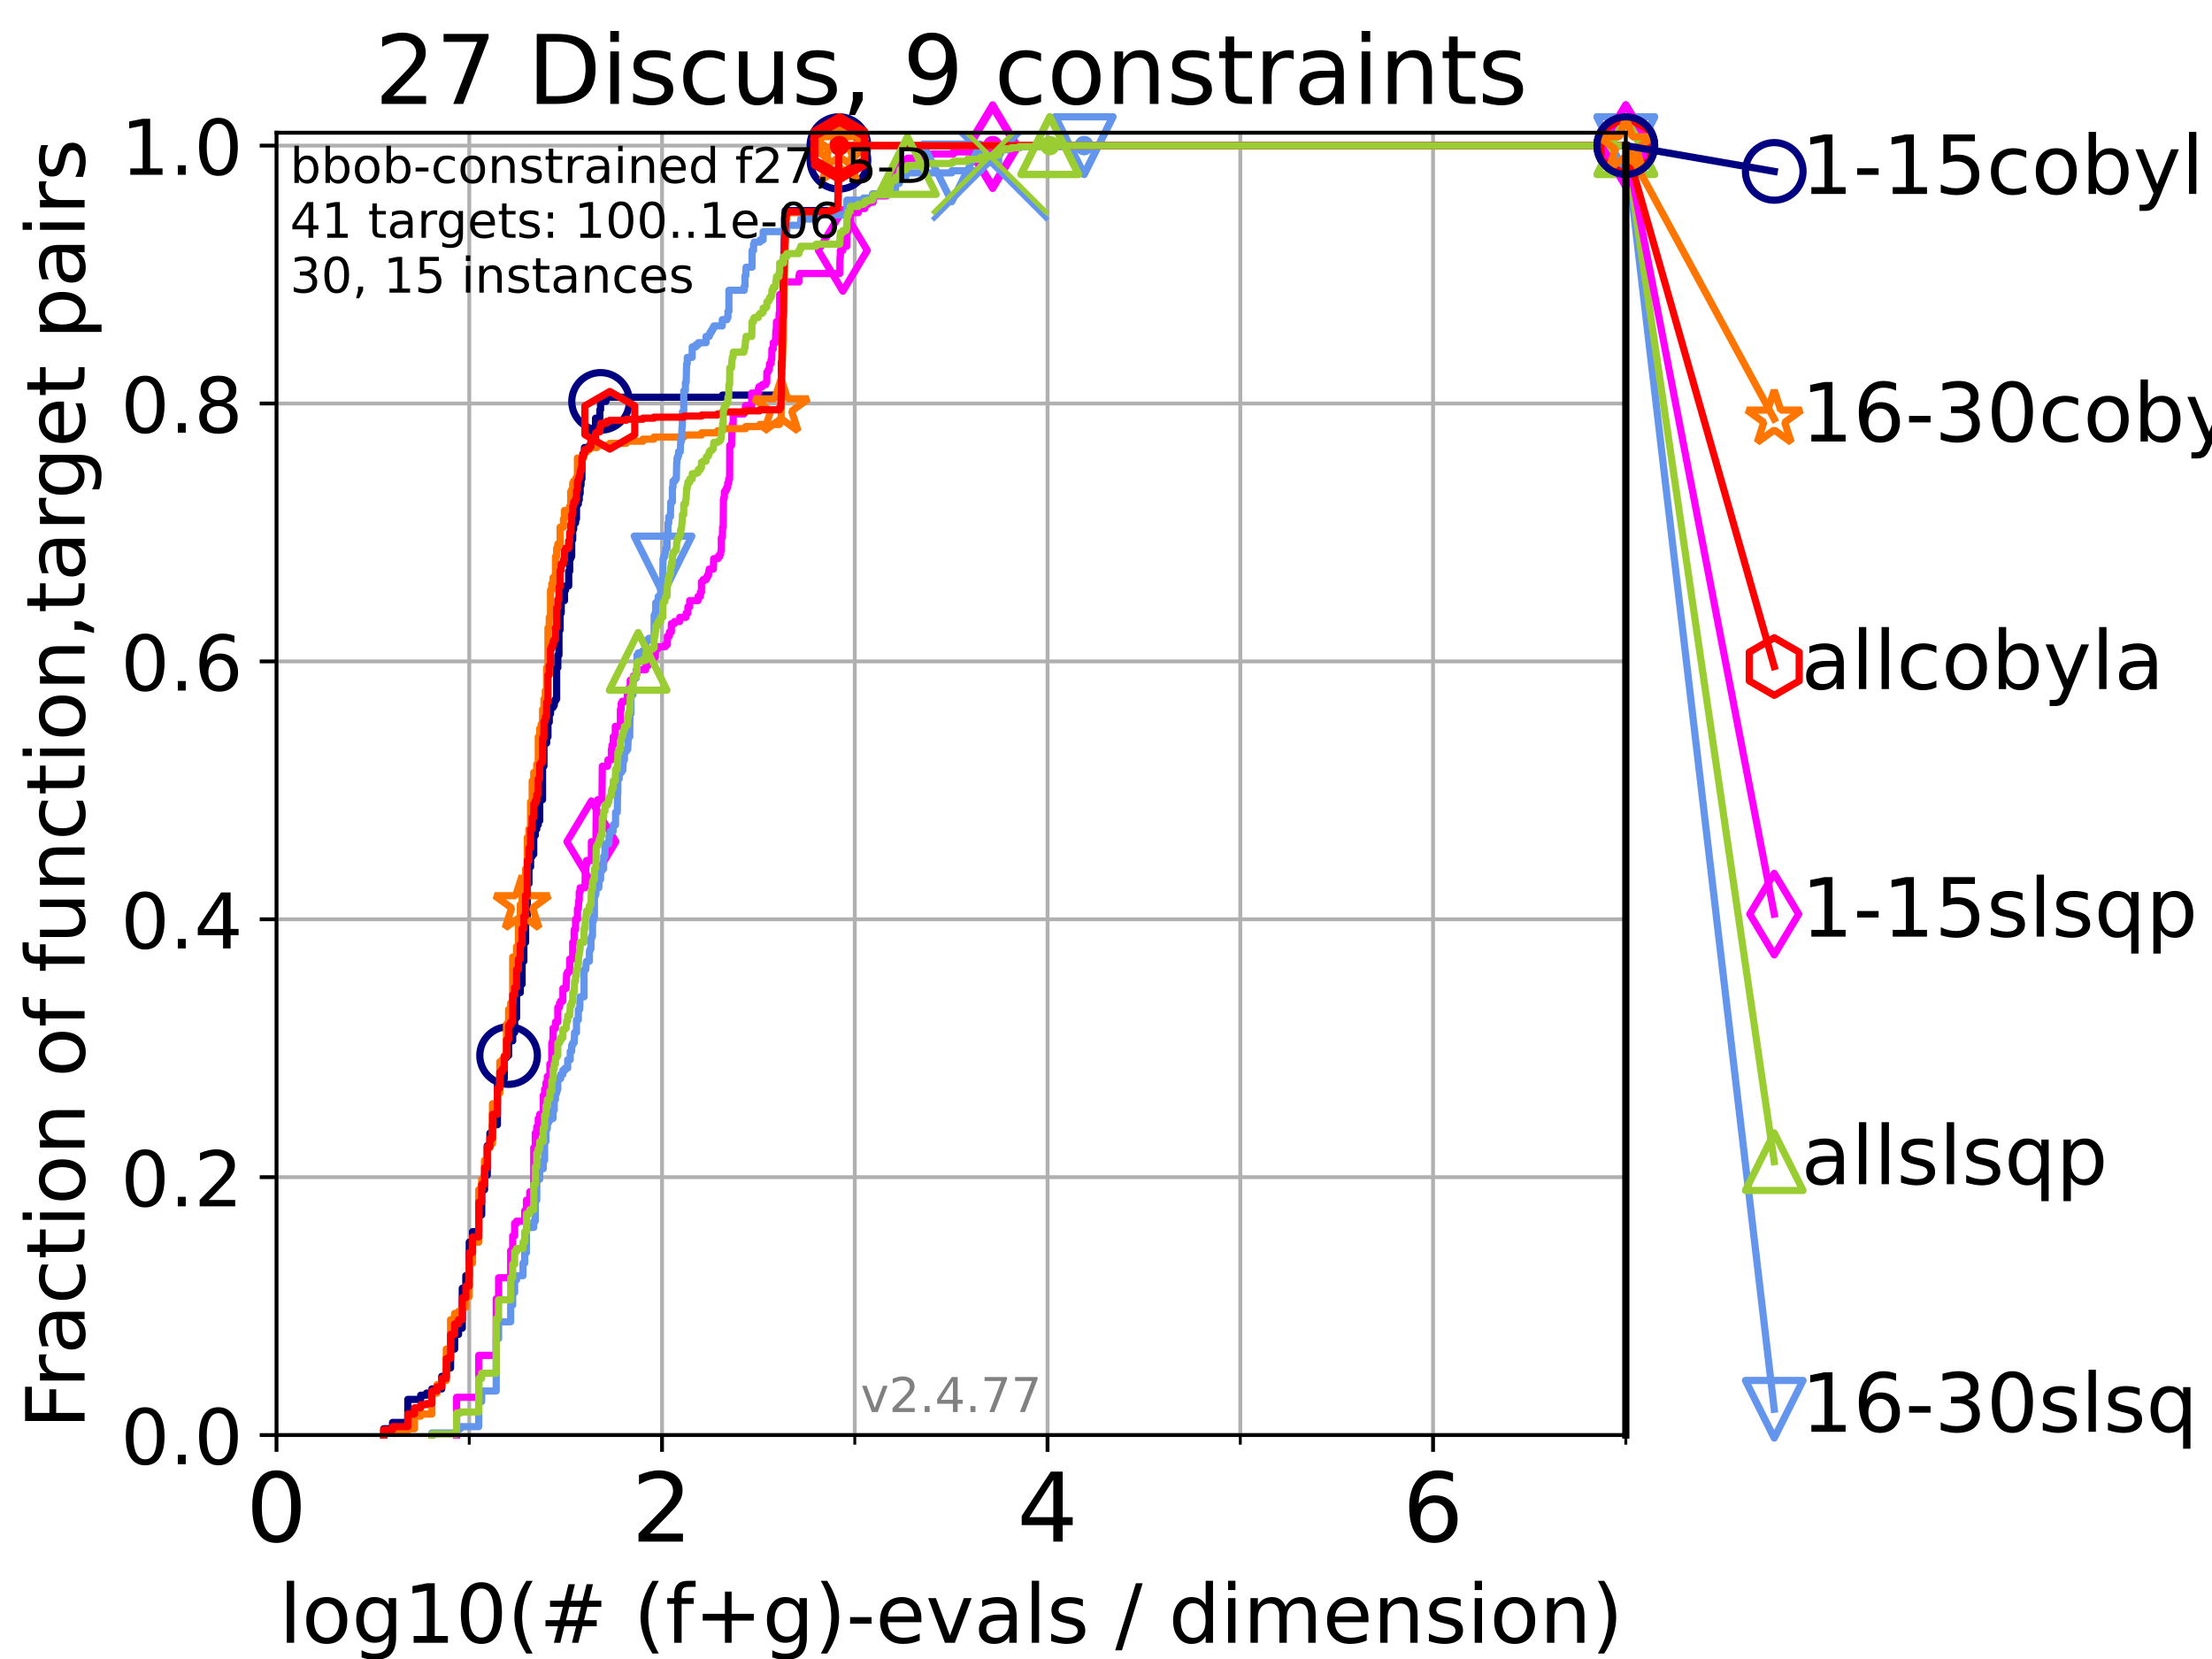 <?xml version="1.0" encoding="utf-8" standalone="no"?>
<!DOCTYPE svg PUBLIC "-//W3C//DTD SVG 1.1//EN"
  "http://www.w3.org/Graphics/SVG/1.1/DTD/svg11.dtd">
<!-- Created with matplotlib (https://matplotlib.org/) -->
<svg height="345.6pt" version="1.1" viewBox="0 0 460.8 345.6" width="460.8pt" xmlns="http://www.w3.org/2000/svg" xmlns:xlink="http://www.w3.org/1999/xlink">
 <defs>
  <style type="text/css">*{stroke-linecap:butt;stroke-linejoin:round;}</style>
 </defs>
 <g id="figure_1">
  <g id="patch_1">
   <path d="M 0 345.6 
L 460.8 345.6 
L 460.8 0 
L 0 0 
z
" style="fill:#ffffff;"/>
  </g>
  <g id="axes_1">
   <g id="patch_2">
    <path d="M 57.6 298.944 
L 338.688 298.944 
L 338.688 27.648 
L 57.6 27.648 
z
" style="fill:#ffffff;"/>
   </g>
   <g id="matplotlib.axis_1">
    <g id="xtick_1">
     <g id="line2d_1">
      <path clip-path="url(#pb38a6fa1f8)" d="M 57.6 298.944 
L 57.6 27.648 
" style="fill:none;stroke:#b0b0b0;stroke-linecap:square;stroke-width:0.8;"/>
     </g>
     <g id="line2d_2">
      <defs>
       <path d="M 0 0 
L 0 3.5 
" id="m056ad791f4" style="stroke:#000000;stroke-width:0.8;"/>
      </defs>
      <g>
       <use style="stroke:#000000;stroke-width:0.8;" x="57.6" xlink:href="#m056ad791f4" y="298.944"/>
      </g>
     </g>
     <g id="text_1">
      <!-- 0 -->
      <g transform="translate(51.237 321.141)scale(0.2 -0.2)">
       <defs>
        <path d="M 31.781 66.406 
Q 24.172 66.406 20.328 58.906 
Q 16.5 51.422 16.5 36.375 
Q 16.5 21.391 20.328 13.891 
Q 24.172 6.391 31.781 6.391 
Q 39.453 6.391 43.281 13.891 
Q 47.125 21.391 47.125 36.375 
Q 47.125 51.422 43.281 58.906 
Q 39.453 66.406 31.781 66.406 
z
M 31.781 74.219 
Q 44.047 74.219 50.516 64.516 
Q 56.984 54.828 56.984 36.375 
Q 56.984 17.969 50.516 8.266 
Q 44.047 -1.422 31.781 -1.422 
Q 19.531 -1.422 13.062 8.266 
Q 6.594 17.969 6.594 36.375 
Q 6.594 54.828 13.062 64.516 
Q 19.531 74.219 31.781 74.219 
z
" id="DejaVuSans-48"/>
       </defs>
       <use xlink:href="#DejaVuSans-48"/>
      </g>
     </g>
    </g>
    <g id="xtick_2">
     <g id="line2d_3">
      <path clip-path="url(#pb38a6fa1f8)" d="M 137.911 298.944 
L 137.911 27.648 
" style="fill:none;stroke:#b0b0b0;stroke-linecap:square;stroke-width:0.8;"/>
     </g>
     <g id="line2d_4">
      <g>
       <use style="stroke:#000000;stroke-width:0.8;" x="137.911" xlink:href="#m056ad791f4" y="298.944"/>
      </g>
     </g>
     <g id="text_2">
      <!-- 2 -->
      <g transform="translate(131.548 321.141)scale(0.2 -0.2)">
       <defs>
        <path d="M 19.188 8.297 
L 53.609 8.297 
L 53.609 0 
L 7.328 0 
L 7.328 8.297 
Q 12.938 14.109 22.625 23.891 
Q 32.328 33.688 34.812 36.531 
Q 39.547 41.844 41.422 45.531 
Q 43.312 49.219 43.312 52.781 
Q 43.312 58.594 39.234 62.25 
Q 35.156 65.922 28.609 65.922 
Q 23.969 65.922 18.812 64.312 
Q 13.672 62.703 7.812 59.422 
L 7.812 69.391 
Q 13.766 71.781 18.938 73 
Q 24.125 74.219 28.422 74.219 
Q 39.75 74.219 46.484 68.547 
Q 53.219 62.891 53.219 53.422 
Q 53.219 48.922 51.531 44.891 
Q 49.859 40.875 45.406 35.406 
Q 44.188 33.984 37.641 27.219 
Q 31.109 20.453 19.188 8.297 
z
" id="DejaVuSans-50"/>
       </defs>
       <use xlink:href="#DejaVuSans-50"/>
      </g>
     </g>
    </g>
    <g id="xtick_3">
     <g id="line2d_5">
      <path clip-path="url(#pb38a6fa1f8)" d="M 218.222 298.944 
L 218.222 27.648 
" style="fill:none;stroke:#b0b0b0;stroke-linecap:square;stroke-width:0.8;"/>
     </g>
     <g id="line2d_6">
      <g>
       <use style="stroke:#000000;stroke-width:0.8;" x="218.222" xlink:href="#m056ad791f4" y="298.944"/>
      </g>
     </g>
     <g id="text_3">
      <!-- 4 -->
      <g transform="translate(211.859 321.141)scale(0.2 -0.2)">
       <defs>
        <path d="M 37.797 64.312 
L 12.891 25.391 
L 37.797 25.391 
z
M 35.203 72.906 
L 47.609 72.906 
L 47.609 25.391 
L 58.016 25.391 
L 58.016 17.188 
L 47.609 17.188 
L 47.609 0 
L 37.797 0 
L 37.797 17.188 
L 4.891 17.188 
L 4.891 26.703 
z
" id="DejaVuSans-52"/>
       </defs>
       <use xlink:href="#DejaVuSans-52"/>
      </g>
     </g>
    </g>
    <g id="xtick_4">
     <g id="line2d_7">
      <path clip-path="url(#pb38a6fa1f8)" d="M 298.533 298.944 
L 298.533 27.648 
" style="fill:none;stroke:#b0b0b0;stroke-linecap:square;stroke-width:0.8;"/>
     </g>
     <g id="line2d_8">
      <g>
       <use style="stroke:#000000;stroke-width:0.8;" x="298.533" xlink:href="#m056ad791f4" y="298.944"/>
      </g>
     </g>
     <g id="text_4">
      <!-- 6 -->
      <g transform="translate(292.17 321.141)scale(0.2 -0.2)">
       <defs>
        <path d="M 33.016 40.375 
Q 26.375 40.375 22.484 35.828 
Q 18.609 31.297 18.609 23.391 
Q 18.609 15.531 22.484 10.953 
Q 26.375 6.391 33.016 6.391 
Q 39.656 6.391 43.531 10.953 
Q 47.406 15.531 47.406 23.391 
Q 47.406 31.297 43.531 35.828 
Q 39.656 40.375 33.016 40.375 
z
M 52.594 71.297 
L 52.594 62.312 
Q 48.875 64.062 45.094 64.984 
Q 41.312 65.922 37.594 65.922 
Q 27.828 65.922 22.672 59.328 
Q 17.531 52.734 16.797 39.406 
Q 19.672 43.656 24.016 45.922 
Q 28.375 48.188 33.594 48.188 
Q 44.578 48.188 50.953 41.516 
Q 57.328 34.859 57.328 23.391 
Q 57.328 12.156 50.688 5.359 
Q 44.047 -1.422 33.016 -1.422 
Q 20.359 -1.422 13.672 8.266 
Q 6.984 17.969 6.984 36.375 
Q 6.984 53.656 15.188 63.938 
Q 23.391 74.219 37.203 74.219 
Q 40.922 74.219 44.703 73.484 
Q 48.484 72.75 52.594 71.297 
z
" id="DejaVuSans-54"/>
       </defs>
       <use xlink:href="#DejaVuSans-54"/>
      </g>
     </g>
    </g>
    <g id="xtick_5">
     <g id="line2d_9">
      <path clip-path="url(#pb38a6fa1f8)" d="M 97.755 298.944 
L 97.755 27.648 
" style="fill:none;stroke:#b0b0b0;stroke-linecap:square;stroke-width:0.8;"/>
     </g>
     <g id="line2d_10">
      <defs>
       <path d="M 0 0 
L 0 2 
" id="mb72174487c" style="stroke:#000000;stroke-width:0.6;"/>
      </defs>
      <g>
       <use style="stroke:#000000;stroke-width:0.6;" x="97.755" xlink:href="#mb72174487c" y="298.944"/>
      </g>
     </g>
    </g>
    <g id="xtick_6">
     <g id="line2d_11">
      <path clip-path="url(#pb38a6fa1f8)" d="M 178.066 298.944 
L 178.066 27.648 
" style="fill:none;stroke:#b0b0b0;stroke-linecap:square;stroke-width:0.8;"/>
     </g>
     <g id="line2d_12">
      <g>
       <use style="stroke:#000000;stroke-width:0.6;" x="178.066" xlink:href="#mb72174487c" y="298.944"/>
      </g>
     </g>
    </g>
    <g id="xtick_7">
     <g id="line2d_13">
      <path clip-path="url(#pb38a6fa1f8)" d="M 258.377 298.944 
L 258.377 27.648 
" style="fill:none;stroke:#b0b0b0;stroke-linecap:square;stroke-width:0.8;"/>
     </g>
     <g id="line2d_14">
      <g>
       <use style="stroke:#000000;stroke-width:0.6;" x="258.377" xlink:href="#mb72174487c" y="298.944"/>
      </g>
     </g>
    </g>
    <g id="xtick_8">
     <g id="line2d_15">
      <path clip-path="url(#pb38a6fa1f8)" d="M 338.688 298.944 
L 338.688 27.648 
" style="fill:none;stroke:#b0b0b0;stroke-linecap:square;stroke-width:0.8;"/>
     </g>
     <g id="line2d_16">
      <g>
       <use style="stroke:#000000;stroke-width:0.6;" x="338.688" xlink:href="#mb72174487c" y="298.944"/>
      </g>
     </g>
    </g>
    <g id="text_5">
     <!-- log10(# (f+g)-evals / dimension) -->
     <g transform="translate(58.145 342.218)scale(0.17 -0.17)">
      <defs>
       <path d="M 9.422 75.984 
L 18.406 75.984 
L 18.406 0 
L 9.422 0 
z
" id="DejaVuSans-108"/>
       <path d="M 30.609 48.391 
Q 23.391 48.391 19.188 42.75 
Q 14.984 37.109 14.984 27.297 
Q 14.984 17.484 19.156 11.844 
Q 23.344 6.203 30.609 6.203 
Q 37.797 6.203 41.984 11.859 
Q 46.188 17.531 46.188 27.297 
Q 46.188 37.016 41.984 42.703 
Q 37.797 48.391 30.609 48.391 
z
M 30.609 56 
Q 42.328 56 49.016 48.375 
Q 55.719 40.766 55.719 27.297 
Q 55.719 13.875 49.016 6.219 
Q 42.328 -1.422 30.609 -1.422 
Q 18.844 -1.422 12.172 6.219 
Q 5.516 13.875 5.516 27.297 
Q 5.516 40.766 12.172 48.375 
Q 18.844 56 30.609 56 
z
" id="DejaVuSans-111"/>
       <path d="M 45.406 27.984 
Q 45.406 37.75 41.375 43.109 
Q 37.359 48.484 30.078 48.484 
Q 22.859 48.484 18.828 43.109 
Q 14.797 37.75 14.797 27.984 
Q 14.797 18.266 18.828 12.891 
Q 22.859 7.516 30.078 7.516 
Q 37.359 7.516 41.375 12.891 
Q 45.406 18.266 45.406 27.984 
z
M 54.391 6.781 
Q 54.391 -7.172 48.188 -13.984 
Q 42 -20.797 29.203 -20.797 
Q 24.469 -20.797 20.266 -20.094 
Q 16.062 -19.391 12.109 -17.922 
L 12.109 -9.188 
Q 16.062 -11.328 19.922 -12.344 
Q 23.781 -13.375 27.781 -13.375 
Q 36.625 -13.375 41.016 -8.766 
Q 45.406 -4.156 45.406 5.172 
L 45.406 9.625 
Q 42.625 4.781 38.281 2.391 
Q 33.938 0 27.875 0 
Q 17.828 0 11.672 7.656 
Q 5.516 15.328 5.516 27.984 
Q 5.516 40.672 11.672 48.328 
Q 17.828 56 27.875 56 
Q 33.938 56 38.281 53.609 
Q 42.625 51.219 45.406 46.391 
L 45.406 54.688 
L 54.391 54.688 
z
" id="DejaVuSans-103"/>
       <path d="M 12.406 8.297 
L 28.516 8.297 
L 28.516 63.922 
L 10.984 60.406 
L 10.984 69.391 
L 28.422 72.906 
L 38.281 72.906 
L 38.281 8.297 
L 54.391 8.297 
L 54.391 0 
L 12.406 0 
z
" id="DejaVuSans-49"/>
       <path d="M 31 75.875 
Q 24.469 64.656 21.281 53.656 
Q 18.109 42.672 18.109 31.391 
Q 18.109 20.125 21.312 9.062 
Q 24.516 -2 31 -13.188 
L 23.188 -13.188 
Q 15.875 -1.703 12.234 9.375 
Q 8.594 20.453 8.594 31.391 
Q 8.594 42.281 12.203 53.312 
Q 15.828 64.359 23.188 75.875 
z
" id="DejaVuSans-40"/>
       <path d="M 51.125 44 
L 36.922 44 
L 32.812 27.688 
L 47.125 27.688 
z
M 43.797 71.781 
L 38.719 51.516 
L 52.984 51.516 
L 58.109 71.781 
L 65.922 71.781 
L 60.891 51.516 
L 76.125 51.516 
L 76.125 44 
L 58.984 44 
L 54.984 27.688 
L 70.516 27.688 
L 70.516 20.219 
L 53.078 20.219 
L 48 0 
L 40.188 0 
L 45.219 20.219 
L 30.906 20.219 
L 25.875 0 
L 18.016 0 
L 23.094 20.219 
L 7.719 20.219 
L 7.719 27.688 
L 24.906 27.688 
L 29 44 
L 13.281 44 
L 13.281 51.516 
L 30.906 51.516 
L 35.891 71.781 
z
" id="DejaVuSans-35"/>
       <path id="DejaVuSans-32"/>
       <path d="M 37.109 75.984 
L 37.109 68.5 
L 28.516 68.5 
Q 23.688 68.5 21.797 66.547 
Q 19.922 64.594 19.922 59.516 
L 19.922 54.688 
L 34.719 54.688 
L 34.719 47.703 
L 19.922 47.703 
L 19.922 0 
L 10.891 0 
L 10.891 47.703 
L 2.297 47.703 
L 2.297 54.688 
L 10.891 54.688 
L 10.891 58.5 
Q 10.891 67.625 15.141 71.797 
Q 19.391 75.984 28.609 75.984 
z
" id="DejaVuSans-102"/>
       <path d="M 46 62.703 
L 46 35.5 
L 73.188 35.5 
L 73.188 27.203 
L 46 27.203 
L 46 0 
L 37.797 0 
L 37.797 27.203 
L 10.594 27.203 
L 10.594 35.5 
L 37.797 35.5 
L 37.797 62.703 
z
" id="DejaVuSans-43"/>
       <path d="M 8.016 75.875 
L 15.828 75.875 
Q 23.141 64.359 26.781 53.312 
Q 30.422 42.281 30.422 31.391 
Q 30.422 20.453 26.781 9.375 
Q 23.141 -1.703 15.828 -13.188 
L 8.016 -13.188 
Q 14.5 -2 17.703 9.062 
Q 20.906 20.125 20.906 31.391 
Q 20.906 42.672 17.703 53.656 
Q 14.5 64.656 8.016 75.875 
z
" id="DejaVuSans-41"/>
       <path d="M 4.891 31.391 
L 31.203 31.391 
L 31.203 23.391 
L 4.891 23.391 
z
" id="DejaVuSans-45"/>
       <path d="M 56.203 29.594 
L 56.203 25.203 
L 14.891 25.203 
Q 15.484 15.922 20.484 11.062 
Q 25.484 6.203 34.422 6.203 
Q 39.594 6.203 44.453 7.469 
Q 49.312 8.734 54.109 11.281 
L 54.109 2.781 
Q 49.266 0.734 44.188 -0.344 
Q 39.109 -1.422 33.891 -1.422 
Q 20.797 -1.422 13.156 6.188 
Q 5.516 13.812 5.516 26.812 
Q 5.516 40.234 12.766 48.109 
Q 20.016 56 32.328 56 
Q 43.359 56 49.781 48.891 
Q 56.203 41.797 56.203 29.594 
z
M 47.219 32.234 
Q 47.125 39.594 43.094 43.984 
Q 39.062 48.391 32.422 48.391 
Q 24.906 48.391 20.391 44.141 
Q 15.875 39.891 15.188 32.172 
z
" id="DejaVuSans-101"/>
       <path d="M 2.984 54.688 
L 12.5 54.688 
L 29.594 8.797 
L 46.688 54.688 
L 56.203 54.688 
L 35.688 0 
L 23.484 0 
z
" id="DejaVuSans-118"/>
       <path d="M 34.281 27.484 
Q 23.391 27.484 19.188 25 
Q 14.984 22.516 14.984 16.5 
Q 14.984 11.719 18.141 8.906 
Q 21.297 6.109 26.703 6.109 
Q 34.188 6.109 38.703 11.406 
Q 43.219 16.703 43.219 25.484 
L 43.219 27.484 
z
M 52.203 31.203 
L 52.203 0 
L 43.219 0 
L 43.219 8.297 
Q 40.141 3.328 35.547 0.953 
Q 30.953 -1.422 24.312 -1.422 
Q 15.922 -1.422 10.953 3.297 
Q 6 8.016 6 15.922 
Q 6 25.141 12.172 29.828 
Q 18.359 34.516 30.609 34.516 
L 43.219 34.516 
L 43.219 35.406 
Q 43.219 41.609 39.141 45 
Q 35.062 48.391 27.688 48.391 
Q 23 48.391 18.547 47.266 
Q 14.109 46.141 10.016 43.891 
L 10.016 52.203 
Q 14.938 54.109 19.578 55.047 
Q 24.219 56 28.609 56 
Q 40.484 56 46.344 49.844 
Q 52.203 43.703 52.203 31.203 
z
" id="DejaVuSans-97"/>
       <path d="M 44.281 53.078 
L 44.281 44.578 
Q 40.484 46.531 36.375 47.5 
Q 32.281 48.484 27.875 48.484 
Q 21.188 48.484 17.844 46.438 
Q 14.5 44.391 14.5 40.281 
Q 14.5 37.156 16.891 35.375 
Q 19.281 33.594 26.516 31.984 
L 29.594 31.297 
Q 39.156 29.25 43.188 25.516 
Q 47.219 21.781 47.219 15.094 
Q 47.219 7.469 41.188 3.016 
Q 35.156 -1.422 24.609 -1.422 
Q 20.219 -1.422 15.453 -0.562 
Q 10.688 0.297 5.422 2 
L 5.422 11.281 
Q 10.406 8.688 15.234 7.391 
Q 20.062 6.109 24.812 6.109 
Q 31.156 6.109 34.562 8.281 
Q 37.984 10.453 37.984 14.406 
Q 37.984 18.062 35.516 20.016 
Q 33.062 21.969 24.703 23.781 
L 21.578 24.516 
Q 13.234 26.266 9.516 29.906 
Q 5.812 33.547 5.812 39.891 
Q 5.812 47.609 11.281 51.797 
Q 16.75 56 26.812 56 
Q 31.781 56 36.172 55.266 
Q 40.578 54.547 44.281 53.078 
z
" id="DejaVuSans-115"/>
       <path d="M 25.391 72.906 
L 33.688 72.906 
L 8.297 -9.281 
L 0 -9.281 
z
" id="DejaVuSans-47"/>
       <path d="M 45.406 46.391 
L 45.406 75.984 
L 54.391 75.984 
L 54.391 0 
L 45.406 0 
L 45.406 8.203 
Q 42.578 3.328 38.25 0.953 
Q 33.938 -1.422 27.875 -1.422 
Q 17.969 -1.422 11.734 6.484 
Q 5.516 14.406 5.516 27.297 
Q 5.516 40.188 11.734 48.094 
Q 17.969 56 27.875 56 
Q 33.938 56 38.25 53.625 
Q 42.578 51.266 45.406 46.391 
z
M 14.797 27.297 
Q 14.797 17.391 18.875 11.75 
Q 22.953 6.109 30.078 6.109 
Q 37.203 6.109 41.297 11.75 
Q 45.406 17.391 45.406 27.297 
Q 45.406 37.203 41.297 42.844 
Q 37.203 48.484 30.078 48.484 
Q 22.953 48.484 18.875 42.844 
Q 14.797 37.203 14.797 27.297 
z
" id="DejaVuSans-100"/>
       <path d="M 9.422 54.688 
L 18.406 54.688 
L 18.406 0 
L 9.422 0 
z
M 9.422 75.984 
L 18.406 75.984 
L 18.406 64.594 
L 9.422 64.594 
z
" id="DejaVuSans-105"/>
       <path d="M 52 44.188 
Q 55.375 50.25 60.062 53.125 
Q 64.75 56 71.094 56 
Q 79.641 56 84.281 50.016 
Q 88.922 44.047 88.922 33.016 
L 88.922 0 
L 79.891 0 
L 79.891 32.719 
Q 79.891 40.578 77.094 44.375 
Q 74.312 48.188 68.609 48.188 
Q 61.625 48.188 57.562 43.547 
Q 53.516 38.922 53.516 30.906 
L 53.516 0 
L 44.484 0 
L 44.484 32.719 
Q 44.484 40.625 41.703 44.406 
Q 38.922 48.188 33.109 48.188 
Q 26.219 48.188 22.156 43.531 
Q 18.109 38.875 18.109 30.906 
L 18.109 0 
L 9.078 0 
L 9.078 54.688 
L 18.109 54.688 
L 18.109 46.188 
Q 21.188 51.219 25.484 53.609 
Q 29.781 56 35.688 56 
Q 41.656 56 45.828 52.969 
Q 50 49.953 52 44.188 
z
" id="DejaVuSans-109"/>
       <path d="M 54.891 33.016 
L 54.891 0 
L 45.906 0 
L 45.906 32.719 
Q 45.906 40.484 42.875 44.328 
Q 39.844 48.188 33.797 48.188 
Q 26.516 48.188 22.312 43.547 
Q 18.109 38.922 18.109 30.906 
L 18.109 0 
L 9.078 0 
L 9.078 54.688 
L 18.109 54.688 
L 18.109 46.188 
Q 21.344 51.125 25.703 53.562 
Q 30.078 56 35.797 56 
Q 45.219 56 50.047 50.172 
Q 54.891 44.344 54.891 33.016 
z
" id="DejaVuSans-110"/>
      </defs>
      <use xlink:href="#DejaVuSans-108"/>
      <use x="27.783" xlink:href="#DejaVuSans-111"/>
      <use x="88.965" xlink:href="#DejaVuSans-103"/>
      <use x="152.441" xlink:href="#DejaVuSans-49"/>
      <use x="216.064" xlink:href="#DejaVuSans-48"/>
      <use x="279.688" xlink:href="#DejaVuSans-40"/>
      <use x="318.701" xlink:href="#DejaVuSans-35"/>
      <use x="402.49" xlink:href="#DejaVuSans-32"/>
      <use x="434.277" xlink:href="#DejaVuSans-40"/>
      <use x="473.291" xlink:href="#DejaVuSans-102"/>
      <use x="508.496" xlink:href="#DejaVuSans-43"/>
      <use x="592.285" xlink:href="#DejaVuSans-103"/>
      <use x="655.762" xlink:href="#DejaVuSans-41"/>
      <use x="694.775" xlink:href="#DejaVuSans-45"/>
      <use x="730.859" xlink:href="#DejaVuSans-101"/>
      <use x="792.383" xlink:href="#DejaVuSans-118"/>
      <use x="851.562" xlink:href="#DejaVuSans-97"/>
      <use x="912.842" xlink:href="#DejaVuSans-108"/>
      <use x="940.625" xlink:href="#DejaVuSans-115"/>
      <use x="992.725" xlink:href="#DejaVuSans-32"/>
      <use x="1024.512" xlink:href="#DejaVuSans-47"/>
      <use x="1058.203" xlink:href="#DejaVuSans-32"/>
      <use x="1089.99" xlink:href="#DejaVuSans-100"/>
      <use x="1153.467" xlink:href="#DejaVuSans-105"/>
      <use x="1181.25" xlink:href="#DejaVuSans-109"/>
      <use x="1278.662" xlink:href="#DejaVuSans-101"/>
      <use x="1340.186" xlink:href="#DejaVuSans-110"/>
      <use x="1403.564" xlink:href="#DejaVuSans-115"/>
      <use x="1455.664" xlink:href="#DejaVuSans-105"/>
      <use x="1483.447" xlink:href="#DejaVuSans-111"/>
      <use x="1544.629" xlink:href="#DejaVuSans-110"/>
      <use x="1608.008" xlink:href="#DejaVuSans-41"/>
     </g>
    </g>
   </g>
   <g id="matplotlib.axis_2">
    <g id="ytick_1">
     <g id="line2d_17">
      <path clip-path="url(#pb38a6fa1f8)" d="M 57.6 298.944 
L 338.688 298.944 
" style="fill:none;stroke:#b0b0b0;stroke-linecap:square;stroke-width:0.8;"/>
     </g>
     <g id="line2d_18">
      <defs>
       <path d="M 0 0 
L -3.5 0 
" id="mc40c3f2315" style="stroke:#000000;stroke-width:0.8;"/>
      </defs>
      <g>
       <use style="stroke:#000000;stroke-width:0.8;" x="57.6" xlink:href="#mc40c3f2315" y="298.944"/>
      </g>
     </g>
     <g id="text_6">
      <!-- 0.0 -->
      <g transform="translate(25.155 305.023)scale(0.16 -0.16)">
       <defs>
        <path d="M 10.688 12.406 
L 21 12.406 
L 21 0 
L 10.688 0 
z
" id="DejaVuSans-46"/>
       </defs>
       <use xlink:href="#DejaVuSans-48"/>
       <use x="63.623" xlink:href="#DejaVuSans-46"/>
       <use x="95.41" xlink:href="#DejaVuSans-48"/>
      </g>
     </g>
    </g>
    <g id="ytick_2">
     <g id="line2d_19">
      <path clip-path="url(#pb38a6fa1f8)" d="M 57.6 245.222 
L 338.688 245.222 
" style="fill:none;stroke:#b0b0b0;stroke-linecap:square;stroke-width:0.8;"/>
     </g>
     <g id="line2d_20">
      <g>
       <use style="stroke:#000000;stroke-width:0.8;" x="57.6" xlink:href="#mc40c3f2315" y="245.222"/>
      </g>
     </g>
     <g id="text_7">
      <!-- 0.2 -->
      <g transform="translate(25.155 251.301)scale(0.16 -0.16)">
       <use xlink:href="#DejaVuSans-48"/>
       <use x="63.623" xlink:href="#DejaVuSans-46"/>
       <use x="95.41" xlink:href="#DejaVuSans-50"/>
      </g>
     </g>
    </g>
    <g id="ytick_3">
     <g id="line2d_21">
      <path clip-path="url(#pb38a6fa1f8)" d="M 57.6 191.5 
L 338.688 191.5 
" style="fill:none;stroke:#b0b0b0;stroke-linecap:square;stroke-width:0.8;"/>
     </g>
     <g id="line2d_22">
      <g>
       <use style="stroke:#000000;stroke-width:0.8;" x="57.6" xlink:href="#mc40c3f2315" y="191.5"/>
      </g>
     </g>
     <g id="text_8">
      <!-- 0.4 -->
      <g transform="translate(25.155 197.579)scale(0.16 -0.16)">
       <use xlink:href="#DejaVuSans-48"/>
       <use x="63.623" xlink:href="#DejaVuSans-46"/>
       <use x="95.41" xlink:href="#DejaVuSans-52"/>
      </g>
     </g>
    </g>
    <g id="ytick_4">
     <g id="line2d_23">
      <path clip-path="url(#pb38a6fa1f8)" d="M 57.6 137.778 
L 338.688 137.778 
" style="fill:none;stroke:#b0b0b0;stroke-linecap:square;stroke-width:0.8;"/>
     </g>
     <g id="line2d_24">
      <g>
       <use style="stroke:#000000;stroke-width:0.8;" x="57.6" xlink:href="#mc40c3f2315" y="137.778"/>
      </g>
     </g>
     <g id="text_9">
      <!-- 0.6 -->
      <g transform="translate(25.155 143.857)scale(0.16 -0.16)">
       <use xlink:href="#DejaVuSans-48"/>
       <use x="63.623" xlink:href="#DejaVuSans-46"/>
       <use x="95.41" xlink:href="#DejaVuSans-54"/>
      </g>
     </g>
    </g>
    <g id="ytick_5">
     <g id="line2d_25">
      <path clip-path="url(#pb38a6fa1f8)" d="M 57.6 84.056 
L 338.688 84.056 
" style="fill:none;stroke:#b0b0b0;stroke-linecap:square;stroke-width:0.8;"/>
     </g>
     <g id="line2d_26">
      <g>
       <use style="stroke:#000000;stroke-width:0.8;" x="57.6" xlink:href="#mc40c3f2315" y="84.056"/>
      </g>
     </g>
     <g id="text_10">
      <!-- 0.8 -->
      <g transform="translate(25.155 90.135)scale(0.16 -0.16)">
       <defs>
        <path d="M 31.781 34.625 
Q 24.75 34.625 20.719 30.859 
Q 16.703 27.094 16.703 20.516 
Q 16.703 13.922 20.719 10.156 
Q 24.75 6.391 31.781 6.391 
Q 38.812 6.391 42.859 10.172 
Q 46.922 13.969 46.922 20.516 
Q 46.922 27.094 42.891 30.859 
Q 38.875 34.625 31.781 34.625 
z
M 21.922 38.812 
Q 15.578 40.375 12.031 44.719 
Q 8.5 49.078 8.5 55.328 
Q 8.5 64.062 14.719 69.141 
Q 20.953 74.219 31.781 74.219 
Q 42.672 74.219 48.875 69.141 
Q 55.078 64.062 55.078 55.328 
Q 55.078 49.078 51.531 44.719 
Q 48 40.375 41.703 38.812 
Q 48.828 37.156 52.797 32.312 
Q 56.781 27.484 56.781 20.516 
Q 56.781 9.906 50.312 4.234 
Q 43.844 -1.422 31.781 -1.422 
Q 19.734 -1.422 13.25 4.234 
Q 6.781 9.906 6.781 20.516 
Q 6.781 27.484 10.781 32.312 
Q 14.797 37.156 21.922 38.812 
z
M 18.312 54.391 
Q 18.312 48.734 21.844 45.562 
Q 25.391 42.391 31.781 42.391 
Q 38.141 42.391 41.719 45.562 
Q 45.312 48.734 45.312 54.391 
Q 45.312 60.062 41.719 63.234 
Q 38.141 66.406 31.781 66.406 
Q 25.391 66.406 21.844 63.234 
Q 18.312 60.062 18.312 54.391 
z
" id="DejaVuSans-56"/>
       </defs>
       <use xlink:href="#DejaVuSans-48"/>
       <use x="63.623" xlink:href="#DejaVuSans-46"/>
       <use x="95.41" xlink:href="#DejaVuSans-56"/>
      </g>
     </g>
    </g>
    <g id="ytick_6">
     <g id="line2d_27">
      <path clip-path="url(#pb38a6fa1f8)" d="M 57.6 30.334 
L 338.688 30.334 
" style="fill:none;stroke:#b0b0b0;stroke-linecap:square;stroke-width:0.8;"/>
     </g>
     <g id="line2d_28">
      <g>
       <use style="stroke:#000000;stroke-width:0.8;" x="57.6" xlink:href="#mc40c3f2315" y="30.334"/>
      </g>
     </g>
     <g id="text_11">
      <!-- 1.0 -->
      <g transform="translate(25.155 36.413)scale(0.16 -0.16)">
       <use xlink:href="#DejaVuSans-49"/>
       <use x="63.623" xlink:href="#DejaVuSans-46"/>
       <use x="95.41" xlink:href="#DejaVuSans-48"/>
      </g>
     </g>
    </g>
    <g id="text_12">
     <!-- Fraction of function,target pairs -->
     <g transform="translate(17.62 297.681)rotate(-90)scale(0.17 -0.17)">
      <defs>
       <path d="M 9.812 72.906 
L 51.703 72.906 
L 51.703 64.594 
L 19.672 64.594 
L 19.672 43.109 
L 48.578 43.109 
L 48.578 34.812 
L 19.672 34.812 
L 19.672 0 
L 9.812 0 
z
" id="DejaVuSans-70"/>
       <path d="M 41.109 46.297 
Q 39.594 47.172 37.812 47.578 
Q 36.031 48 33.891 48 
Q 26.266 48 22.188 43.047 
Q 18.109 38.094 18.109 28.812 
L 18.109 0 
L 9.078 0 
L 9.078 54.688 
L 18.109 54.688 
L 18.109 46.188 
Q 20.953 51.172 25.484 53.578 
Q 30.031 56 36.531 56 
Q 37.453 56 38.578 55.875 
Q 39.703 55.766 41.062 55.516 
z
" id="DejaVuSans-114"/>
       <path d="M 48.781 52.594 
L 48.781 44.188 
Q 44.969 46.297 41.141 47.344 
Q 37.312 48.391 33.406 48.391 
Q 24.656 48.391 19.812 42.844 
Q 14.984 37.312 14.984 27.297 
Q 14.984 17.281 19.812 11.734 
Q 24.656 6.203 33.406 6.203 
Q 37.312 6.203 41.141 7.25 
Q 44.969 8.297 48.781 10.406 
L 48.781 2.094 
Q 45.016 0.344 40.984 -0.531 
Q 36.969 -1.422 32.422 -1.422 
Q 20.062 -1.422 12.781 6.344 
Q 5.516 14.109 5.516 27.297 
Q 5.516 40.672 12.859 48.328 
Q 20.219 56 33.016 56 
Q 37.156 56 41.109 55.141 
Q 45.062 54.297 48.781 52.594 
z
" id="DejaVuSans-99"/>
       <path d="M 18.312 70.219 
L 18.312 54.688 
L 36.812 54.688 
L 36.812 47.703 
L 18.312 47.703 
L 18.312 18.016 
Q 18.312 11.328 20.141 9.422 
Q 21.969 7.516 27.594 7.516 
L 36.812 7.516 
L 36.812 0 
L 27.594 0 
Q 17.188 0 13.234 3.875 
Q 9.281 7.766 9.281 18.016 
L 9.281 47.703 
L 2.688 47.703 
L 2.688 54.688 
L 9.281 54.688 
L 9.281 70.219 
z
" id="DejaVuSans-116"/>
       <path d="M 8.5 21.578 
L 8.5 54.688 
L 17.484 54.688 
L 17.484 21.922 
Q 17.484 14.156 20.5 10.266 
Q 23.531 6.391 29.594 6.391 
Q 36.859 6.391 41.078 11.031 
Q 45.312 15.672 45.312 23.688 
L 45.312 54.688 
L 54.297 54.688 
L 54.297 0 
L 45.312 0 
L 45.312 8.406 
Q 42.047 3.422 37.719 1 
Q 33.406 -1.422 27.688 -1.422 
Q 18.266 -1.422 13.375 4.438 
Q 8.5 10.297 8.5 21.578 
z
M 31.109 56 
z
" id="DejaVuSans-117"/>
       <path d="M 11.719 12.406 
L 22.016 12.406 
L 22.016 4 
L 14.016 -11.625 
L 7.719 -11.625 
L 11.719 4 
z
" id="DejaVuSans-44"/>
       <path d="M 18.109 8.203 
L 18.109 -20.797 
L 9.078 -20.797 
L 9.078 54.688 
L 18.109 54.688 
L 18.109 46.391 
Q 20.953 51.266 25.266 53.625 
Q 29.594 56 35.594 56 
Q 45.562 56 51.781 48.094 
Q 58.016 40.188 58.016 27.297 
Q 58.016 14.406 51.781 6.484 
Q 45.562 -1.422 35.594 -1.422 
Q 29.594 -1.422 25.266 0.953 
Q 20.953 3.328 18.109 8.203 
z
M 48.688 27.297 
Q 48.688 37.203 44.609 42.844 
Q 40.531 48.484 33.406 48.484 
Q 26.266 48.484 22.188 42.844 
Q 18.109 37.203 18.109 27.297 
Q 18.109 17.391 22.188 11.75 
Q 26.266 6.109 33.406 6.109 
Q 40.531 6.109 44.609 11.75 
Q 48.688 17.391 48.688 27.297 
z
" id="DejaVuSans-112"/>
      </defs>
      <use xlink:href="#DejaVuSans-70"/>
      <use x="50.27" xlink:href="#DejaVuSans-114"/>
      <use x="91.383" xlink:href="#DejaVuSans-97"/>
      <use x="152.662" xlink:href="#DejaVuSans-99"/>
      <use x="207.643" xlink:href="#DejaVuSans-116"/>
      <use x="246.852" xlink:href="#DejaVuSans-105"/>
      <use x="274.635" xlink:href="#DejaVuSans-111"/>
      <use x="335.816" xlink:href="#DejaVuSans-110"/>
      <use x="399.195" xlink:href="#DejaVuSans-32"/>
      <use x="430.982" xlink:href="#DejaVuSans-111"/>
      <use x="492.164" xlink:href="#DejaVuSans-102"/>
      <use x="527.369" xlink:href="#DejaVuSans-32"/>
      <use x="559.156" xlink:href="#DejaVuSans-102"/>
      <use x="594.361" xlink:href="#DejaVuSans-117"/>
      <use x="657.74" xlink:href="#DejaVuSans-110"/>
      <use x="721.119" xlink:href="#DejaVuSans-99"/>
      <use x="776.1" xlink:href="#DejaVuSans-116"/>
      <use x="815.309" xlink:href="#DejaVuSans-105"/>
      <use x="843.092" xlink:href="#DejaVuSans-111"/>
      <use x="904.273" xlink:href="#DejaVuSans-110"/>
      <use x="967.652" xlink:href="#DejaVuSans-44"/>
      <use x="999.439" xlink:href="#DejaVuSans-116"/>
      <use x="1038.648" xlink:href="#DejaVuSans-97"/>
      <use x="1099.928" xlink:href="#DejaVuSans-114"/>
      <use x="1139.291" xlink:href="#DejaVuSans-103"/>
      <use x="1202.768" xlink:href="#DejaVuSans-101"/>
      <use x="1264.291" xlink:href="#DejaVuSans-116"/>
      <use x="1303.5" xlink:href="#DejaVuSans-32"/>
      <use x="1335.287" xlink:href="#DejaVuSans-112"/>
      <use x="1398.764" xlink:href="#DejaVuSans-97"/>
      <use x="1460.043" xlink:href="#DejaVuSans-105"/>
      <use x="1487.826" xlink:href="#DejaVuSans-114"/>
      <use x="1528.939" xlink:href="#DejaVuSans-115"/>
     </g>
    </g>
   </g>
   <g id="line2d_29">
    <defs>
     <path d="M 0 1.5 
C 0.398 1.5 0.779 1.342 1.061 1.061 
C 1.342 0.779 1.5 0.398 1.5 0 
C 1.5 -0.398 1.342 -0.779 1.061 -1.061 
C 0.779 -1.342 0.398 -1.5 0 -1.5 
C -0.398 -1.5 -0.779 -1.342 -1.061 -1.061 
C -1.342 -0.779 -1.5 -0.398 -1.5 0 
C -1.5 0.398 -1.342 0.779 -1.061 1.061 
C -0.779 1.342 -0.398 1.5 0 1.5 
z
" id="m8d185ed14e" style="stroke:#000080;"/>
    </defs>
    <g>
     <use style="fill:#000080;stroke:#000080;" x="174.762" xlink:href="#m8d185ed14e" y="30.334"/>
     <use style="fill:#000080;stroke:#000080;" x="174.762" xlink:href="#m8d185ed14e" y="30.334"/>
    </g>
   </g>
   <g id="line2d_30">
    <path d="M 79.939 298.944 
L 79.939 297.634 
L 81.776 297.634 
L 81.776 296.323 
L 84.956 296.323 
L 84.956 291.519 
L 87.644 291.519 
L 87.644 290.645 
L 88.847 290.645 
L 88.847 290.209 
L 89.973 290.209 
L 89.973 289.335 
L 92.027 289.335 
L 92.027 286.715 
L 92.969 286.715 
L 92.969 284.968 
L 93.864 284.968 
L 93.864 281.037 
L 94.715 281.037 
L 94.715 277.979 
L 95.526 277.979 
L 95.526 276.669 
L 96.301 276.669 
L 96.301 268.371 
L 97.044 268.371 
L 97.044 265.75 
L 97.755 265.75 
L 97.755 258.762 
L 98.439 258.762 
L 98.439 256.578 
L 99.732 256.578 
L 99.732 253.084 
L 100.344 253.084 
L 100.344 247.843 
L 100.935 247.843 
L 100.935 244.785 
L 101.507 244.785 
L 101.507 238.671 
L 102.06 238.671 
L 102.06 236.05 
L 102.597 236.05 
L 102.597 234.303 
L 103.623 234.303 
L 103.623 225.568 
L 104.592 225.568 
L 104.592 224.694 
L 105.057 224.694 
L 105.057 220.326 
L 105.51 220.326 
L 105.51 219.89 
L 105.952 219.89 
L 105.952 216.832 
L 106.803 216.832 
L 106.803 215.085 
L 107.213 215.085 
L 107.213 212.028 
L 107.614 212.028 
L 107.614 206.787 
L 108.389 206.787 
L 108.389 205.04 
L 108.764 205.04 
L 108.764 200.235 
L 109.132 200.235 
L 109.132 196.304 
L 109.491 196.304 
L 109.491 191.937 
L 109.843 191.937 
L 109.843 184.075 
L 110.189 184.075 
L 110.189 180.581 
L 110.527 180.581 
L 110.527 178.397 
L 110.86 178.397 
L 110.86 177.96 
L 111.186 177.96 
L 111.186 174.029 
L 111.506 174.029 
L 111.506 172.719 
L 111.82 172.719 
L 111.82 171.846 
L 112.128 171.846 
L 112.128 170.972 
L 112.432 170.972 
L 112.432 166.604 
L 113.023 166.604 
L 113.023 159.616 
L 113.311 159.616 
L 113.311 154.812 
L 113.874 154.812 
L 113.874 153.502 
L 114.148 153.502 
L 114.148 150.444 
L 114.419 150.444 
L 114.419 148.697 
L 114.685 148.697 
L 114.685 147.387 
L 115.206 147.387 
L 115.206 146.95 
L 115.46 146.95 
L 115.46 146.077 
L 115.711 146.077 
L 115.711 145.64 
L 115.959 145.64 
L 115.959 139.088 
L 116.203 139.088 
L 116.203 136.468 
L 116.443 136.468 
L 116.443 131.227 
L 116.68 131.227 
L 116.68 127.732 
L 116.914 127.732 
L 116.914 125.112 
L 117.598 125.112 
L 117.598 122.928 
L 117.821 122.928 
L 117.821 122.055 
L 118.471 122.055 
L 118.471 118.997 
L 118.682 118.997 
L 118.682 116.377 
L 118.891 116.377 
L 118.891 115.94 
L 119.097 115.94 
L 119.097 112.446 
L 119.301 112.446 
L 119.301 110.262 
L 119.503 110.262 
L 119.503 108.952 
L 119.899 108.952 
L 119.899 108.078 
L 120.094 108.078 
L 120.094 105.021 
L 120.477 105.021 
L 120.477 104.147 
L 120.666 104.147 
L 120.666 102.837 
L 120.852 102.837 
L 120.852 101.09 
L 121.037 101.09 
L 121.037 99.78 
L 121.219 99.78 
L 121.219 95.412 
L 121.4 95.412 
L 121.4 94.538 
L 121.756 94.538 
L 121.756 93.228 
L 122.782 93.228 
L 122.782 92.791 
L 123.111 92.791 
L 123.111 89.297 
L 124.063 89.297 
L 124.063 87.113 
L 124.965 87.113 
L 124.965 85.366 
L 125.111 85.366 
L 125.111 83.619 
L 126.236 83.619 
L 126.236 83.183 
L 126.372 83.183 
L 126.372 82.746 
L 150.48 82.746 
L 150.48 82.309 
L 162.645 82.309 
L 162.661 79.688 
L 162.762 79.688 
L 162.813 75.321 
L 162.896 75.321 
L 162.963 63.965 
L 163.012 63.965 
L 163.029 60.908 
L 163.16 60.908 
L 163.259 53.483 
L 163.356 53.483 
L 163.453 45.184 
L 163.501 45.184 
L 163.566 43.874 
L 174.404 43.874 
L 174.482 42.563 
L 174.533 42.563 
L 174.576 36.886 
L 174.703 36.886 
L 174.762 30.334 
L 338.688 30.334 
L 338.688 30.334 
" style="fill:none;stroke:#000080;stroke-linecap:square;stroke-width:1.5;"/>
   </g>
   <g id="line2d_31">
    <defs>
     <path d="M 0 6 
C 1.591 6 3.117 5.368 4.243 4.243 
C 5.368 3.117 6 1.591 6 0 
C 6 -1.591 5.368 -3.117 4.243 -4.243 
C 3.117 -5.368 1.591 -6 0 -6 
C -1.591 -6 -3.117 -5.368 -4.243 -4.243 
C -5.368 -3.117 -6 -1.591 -6 0 
C -6 1.591 -5.368 3.117 -4.243 4.243 
C -3.117 5.368 -1.591 6 0 6 
z
" id="m1f330a1cb9" style="stroke:#000080;stroke-width:1.5;"/>
    </defs>
    <g>
     <use style="fill-opacity:0;stroke:#000080;stroke-width:1.5;" x="105.952" xlink:href="#m1f330a1cb9" y="219.89"/>
     <use style="fill-opacity:0;stroke:#000080;stroke-width:1.5;" x="125.111" xlink:href="#m1f330a1cb9" y="83.619"/>
     <use style="fill-opacity:0;stroke:#000080;stroke-width:1.5;" x="174.762" xlink:href="#m1f330a1cb9" y="33.391"/>
     <use style="fill-opacity:0;stroke:#000080;stroke-width:1.5;" x="174.762" xlink:href="#m1f330a1cb9" y="30.334"/>
     <use style="fill-opacity:0;stroke:#000080;stroke-width:1.5;" x="338.688" xlink:href="#m1f330a1cb9" y="30.334"/>
    </g>
   </g>
   <g id="line2d_32">
    <path style="fill:none;stroke:#000080;stroke-linecap:square;stroke-width:1.5;"/>
    <g/>
   </g>
   <g id="line2d_33">
    <defs>
     <path d="M 0 1.5 
C 0.398 1.5 0.779 1.342 1.061 1.061 
C 1.342 0.779 1.5 0.398 1.5 0 
C 1.5 -0.398 1.342 -0.779 1.061 -1.061 
C 0.779 -1.342 0.398 -1.5 0 -1.5 
C -0.398 -1.5 -0.779 -1.342 -1.061 -1.061 
C -1.342 -0.779 -1.5 -0.398 -1.5 0 
C -1.5 0.398 -1.342 0.779 -1.061 1.061 
C -0.779 1.342 -0.398 1.5 0 1.5 
z
" id="md1d00e05ac" style="stroke:#ff00ff;"/>
    </defs>
    <g>
     <use style="fill:#ff00ff;stroke:#ff00ff;" x="206.792" xlink:href="#md1d00e05ac" y="30.334"/>
     <use style="fill:#ff00ff;stroke:#ff00ff;" x="206.792" xlink:href="#md1d00e05ac" y="30.334"/>
    </g>
   </g>
   <g id="line2d_34">
    <path d="M 95.125 298.944 
L 95.125 291.082 
L 99.732 291.082 
L 99.732 282.347 
L 103.372 282.347 
L 103.372 270.554 
L 103.871 270.554 
L 103.871 266.187 
L 106.383 266.187 
L 106.383 260.509 
L 106.803 260.509 
L 106.803 257.451 
L 107.213 257.451 
L 107.213 254.831 
L 107.614 254.831 
L 107.614 254.394 
L 109.312 254.394 
L 109.312 252.21 
L 109.668 252.21 
L 109.668 250.026 
L 110.359 250.026 
L 110.359 248.279 
L 111.186 248.279 
L 111.186 239.107 
L 111.506 239.107 
L 111.506 236.05 
L 111.82 236.05 
L 111.82 234.74 
L 112.128 234.74 
L 112.128 232.993 
L 112.432 232.993 
L 112.432 232.119 
L 113.168 232.119 
L 113.168 228.188 
L 113.454 228.188 
L 113.454 226.878 
L 113.735 226.878 
L 113.735 225.568 
L 114.012 225.568 
L 114.012 224.257 
L 114.552 224.257 
L 114.552 221.637 
L 114.947 221.637 
L 114.947 217.269 
L 115.077 217.269 
L 115.077 216.832 
L 115.206 216.832 
L 115.206 214.212 
L 115.711 214.212 
L 115.711 212.901 
L 116.203 212.901 
L 116.203 209.844 
L 116.562 209.844 
L 116.562 208.971 
L 116.798 208.971 
L 116.798 208.534 
L 117.26 208.534 
L 117.26 205.913 
L 117.931 205.913 
L 118.04 202.856 
L 118.257 202.856 
L 118.257 202.419 
L 118.682 202.419 
L 118.682 199.799 
L 119.301 199.799 
L 119.301 196.304 
L 119.603 196.304 
L 119.603 193.684 
L 119.899 193.684 
L 119.899 191.5 
L 120.287 191.5 
L 120.287 189.316 
L 120.477 189.316 
L 120.572 187.569 
L 120.666 187.569 
L 120.666 185.822 
L 120.852 185.822 
L 120.852 184.949 
L 121.844 184.949 
L 121.931 181.454 
L 122.018 181.454 
L 122.105 180.144 
L 122.191 180.144 
L 122.191 179.271 
L 123.193 179.271 
L 123.193 175.34 
L 124.14 175.34 
L 124.216 167.915 
L 124.293 167.915 
L 124.293 167.478 
L 124.52 167.478 
L 124.52 166.604 
L 125.399 166.604 
L 125.471 159.616 
L 126.574 159.616 
L 126.64 158.306 
L 127.358 158.306 
L 127.358 156.122 
L 127.485 156.122 
L 127.485 155.249 
L 127.737 155.249 
L 127.737 153.502 
L 128.169 153.502 
L 128.169 151.318 
L 129.233 151.318 
L 129.233 147.824 
L 129.405 147.824 
L 129.405 146.513 
L 129.63 146.513 
L 129.63 146.077 
L 130.665 146.077 
L 130.665 144.766 
L 130.927 144.766 
L 130.927 143.456 
L 131.287 143.456 
L 131.287 141.709 
L 131.938 141.709 
L 131.938 140.835 
L 132.565 140.835 
L 132.565 139.525 
L 134.492 139.525 
L 134.492 138.652 
L 135.036 138.652 
L 135.036 138.215 
L 135.442 138.215 
L 135.522 137.341 
L 136.035 137.341 
L 136.035 136.905 
L 136.532 136.905 
L 136.532 135.157 
L 137.09 135.157 
L 137.09 134.721 
L 138.595 134.721 
L 138.595 134.284 
L 139.025 134.284 
L 139.025 132.537 
L 139.446 132.537 
L 139.446 131.663 
L 139.856 131.663 
L 139.856 129.916 
L 140.499 129.916 
L 140.499 129.48 
L 141.606 129.48 
L 141.606 128.606 
L 142.884 128.606 
L 142.937 127.732 
L 143.299 127.732 
L 143.299 126.422 
L 143.679 126.422 
L 143.679 125.112 
L 145.418 125.112 
L 145.418 124.238 
L 145.91 124.238 
L 145.91 123.365 
L 146.129 123.365 
L 146.129 121.181 
L 146.474 121.181 
L 146.474 120.744 
L 147.124 120.744 
L 147.124 120.307 
L 147.348 120.307 
L 147.348 119.871 
L 147.59 119.871 
L 147.65 118.997 
L 147.73 118.997 
L 147.73 118.56 
L 148.602 118.56 
L 148.677 116.377 
L 149.575 116.377 
L 149.575 115.94 
L 149.911 115.94 
L 149.911 115.503 
L 150.103 115.503 
L 150.207 114.63 
L 150.258 114.63 
L 150.258 112.009 
L 150.48 112.009 
L 150.531 109.825 
L 150.649 109.825 
L 150.7 104.147 
L 150.766 104.147 
L 150.766 103.71 
L 150.899 103.71 
L 150.899 102.4 
L 151.179 102.4 
L 151.179 101.963 
L 151.389 101.963 
L 151.389 101.527 
L 151.597 101.527 
L 151.597 100.653 
L 151.803 100.653 
L 151.803 99.78 
L 151.991 99.78 
L 152.022 92.791 
L 152.391 92.791 
L 152.466 89.734 
L 152.512 89.734 
L 152.542 88.424 
L 152.722 88.424 
L 152.752 86.24 
L 154.972 86.24 
L 154.972 85.803 
L 155.09 85.803 
L 155.09 85.366 
L 155.284 85.366 
L 155.284 84.493 
L 156.599 84.493 
L 156.599 81.872 
L 157.965 81.872 
L 157.965 80.999 
L 158.119 80.999 
L 158.119 80.562 
L 158.785 80.562 
L 158.785 80.125 
L 159.517 80.125 
L 159.517 79.688 
L 159.728 79.688 
L 159.758 77.505 
L 160.015 77.505 
L 160.015 77.068 
L 160.24 77.068 
L 160.307 75.758 
L 160.633 75.758 
L 160.633 74.884 
L 160.774 74.884 
L 160.802 72.7 
L 161.082 72.7 
L 161.082 71.39 
L 161.538 71.39 
L 161.636 68.769 
L 161.699 68.769 
L 161.752 67.022 
L 162.286 67.022 
L 162.303 65.275 
L 162.415 65.275 
L 162.415 61.344 
L 163.259 61.344 
L 163.259 58.724 
L 166.433 58.724 
L 166.433 57.413 
L 166.548 57.413 
L 166.548 56.977 
L 174.934 56.977 
L 174.988 53.483 
L 175.067 53.483 
L 175.067 52.172 
L 175.577 52.172 
L 175.577 51.299 
L 176.399 51.299 
L 176.445 48.241 
L 176.688 48.241 
L 176.688 46.494 
L 177.094 46.494 
L 177.135 44.311 
L 178.811 44.311 
L 178.811 43.437 
L 180.167 43.437 
L 180.167 42.563 
L 180.846 42.563 
L 180.846 42.127 
L 181.885 42.127 
L 181.891 40.816 
L 184.685 40.816 
L 184.716 38.196 
L 185.423 38.196 
L 185.467 36.449 
L 185.774 36.449 
L 185.774 35.575 
L 187.336 35.575 
L 187.336 35.139 
L 187.498 35.139 
L 187.498 33.828 
L 189.034 33.828 
L 189.034 32.955 
L 192.201 32.955 
L 192.201 32.081 
L 198.615 32.081 
L 198.615 31.644 
L 201.522 31.644 
L 201.522 30.771 
L 206.792 30.771 
L 206.792 30.334 
L 338.688 30.334 
L 338.688 30.334 
" style="fill:none;stroke:#ff00ff;stroke-linecap:square;stroke-width:1.5;"/>
   </g>
   <g id="line2d_35">
    <defs>
     <path d="M -0 8.485 
L 5.091 0 
L 0 -8.485 
L -5.091 -0 
z
" id="m8cde27a0ff" style="stroke:#ff00ff;stroke-linejoin:miter;stroke-width:1.5;"/>
    </defs>
    <g>
     <use style="fill-opacity:0;stroke:#ff00ff;stroke-linejoin:miter;stroke-width:1.5;" x="123.193" xlink:href="#m8cde27a0ff" y="175.34"/>
     <use style="fill-opacity:0;stroke:#ff00ff;stroke-linejoin:miter;stroke-width:1.5;" x="175.577" xlink:href="#m8cde27a0ff" y="52.172"/>
     <use style="fill-opacity:0;stroke:#ff00ff;stroke-linejoin:miter;stroke-width:1.5;" x="206.792" xlink:href="#m8cde27a0ff" y="30.771"/>
     <use style="fill-opacity:0;stroke:#ff00ff;stroke-linejoin:miter;stroke-width:1.5;" x="206.792" xlink:href="#m8cde27a0ff" y="30.334"/>
     <use style="fill-opacity:0;stroke:#ff00ff;stroke-linejoin:miter;stroke-width:1.5;" x="338.688" xlink:href="#m8cde27a0ff" y="30.334"/>
    </g>
   </g>
   <g id="line2d_36">
    <path style="fill:none;stroke:#ff00ff;stroke-linecap:square;stroke-width:1.5;"/>
    <g/>
   </g>
   <g id="line2d_37">
    <defs>
     <path d="M 0 1.5 
C 0.398 1.5 0.779 1.342 1.061 1.061 
C 1.342 0.779 1.5 0.398 1.5 0 
C 1.5 -0.398 1.342 -0.779 1.061 -1.061 
C 0.779 -1.342 0.398 -1.5 0 -1.5 
C -0.398 -1.5 -0.779 -1.342 -1.061 -1.061 
C -1.342 -0.779 -1.5 -0.398 -1.5 0 
C -1.5 0.398 -1.342 0.779 -1.061 1.061 
C -0.779 1.342 -0.398 1.5 0 1.5 
z
" id="mbfb7c3bc3d" style="stroke:#ff7500;"/>
    </defs>
    <g>
     <use style="fill:#ff7500;stroke:#ff7500;" x="174.88" xlink:href="#mbfb7c3bc3d" y="30.334"/>
     <use style="fill:#ff7500;stroke:#ff7500;" x="174.88" xlink:href="#mbfb7c3bc3d" y="30.334"/>
    </g>
   </g>
   <g id="line2d_38">
    <path d="M 79.939 298.944 
L 79.939 298.07 
L 84.956 298.07 
L 84.956 297.634 
L 86.351 297.634 
L 86.351 295.013 
L 87.644 295.013 
L 87.644 294.576 
L 89.973 294.576 
L 89.973 290.209 
L 91.03 290.209 
L 91.03 288.462 
L 92.027 288.462 
L 92.027 287.588 
L 92.969 287.588 
L 92.969 281.037 
L 93.864 281.037 
L 93.864 274.922 
L 94.715 274.922 
L 94.715 273.612 
L 95.526 273.612 
L 95.526 273.175 
L 96.301 273.175 
L 96.301 272.301 
L 97.044 272.301 
L 97.044 270.118 
L 97.755 270.118 
L 97.755 263.129 
L 98.439 263.129 
L 98.439 258.762 
L 99.732 258.762 
L 99.732 247.843 
L 100.344 247.843 
L 100.344 245.659 
L 100.935 245.659 
L 100.935 241.728 
L 101.507 241.728 
L 101.507 239.107 
L 102.06 239.107 
L 102.06 238.234 
L 102.597 238.234 
L 102.597 229.935 
L 103.623 229.935 
L 103.623 227.751 
L 104.115 227.751 
L 104.115 221.2 
L 104.592 221.2 
L 104.592 220.763 
L 105.057 220.763 
L 105.057 219.89 
L 105.51 219.89 
L 105.51 213.338 
L 105.952 213.338 
L 105.952 210.281 
L 106.383 210.281 
L 106.383 208.971 
L 106.803 208.971 
L 106.803 199.362 
L 107.614 199.362 
L 107.614 197.178 
L 108.006 197.178 
L 108.006 192.81 
L 108.389 192.81 
L 108.389 188.443 
L 108.764 188.443 
L 108.764 186.696 
L 109.132 186.696 
L 109.132 185.385 
L 109.491 185.385 
L 109.491 181.018 
L 109.843 181.018 
L 109.843 174.466 
L 110.189 174.466 
L 110.189 172.719 
L 110.527 172.719 
L 110.527 167.041 
L 110.86 167.041 
L 110.86 162.674 
L 111.186 162.674 
L 111.186 160.927 
L 111.82 160.927 
L 111.82 159.179 
L 112.128 159.179 
L 112.128 153.502 
L 112.432 153.502 
L 112.432 151.755 
L 112.73 151.755 
L 112.73 150.881 
L 113.023 150.881 
L 113.023 147.824 
L 113.311 147.824 
L 113.311 145.64 
L 113.595 145.64 
L 113.595 143.893 
L 113.874 143.893 
L 113.874 139.088 
L 114.148 139.088 
L 114.148 130.79 
L 114.419 130.79 
L 114.419 128.606 
L 114.685 128.606 
L 114.685 122.928 
L 114.947 122.928 
L 114.947 121.618 
L 115.206 121.618 
L 115.206 120.307 
L 115.711 120.307 
L 115.711 115.94 
L 115.959 115.94 
L 115.959 114.193 
L 116.203 114.193 
L 116.203 113.319 
L 116.68 113.319 
L 116.68 109.825 
L 117.373 109.825 
L 117.373 108.078 
L 117.598 108.078 
L 117.598 106.331 
L 118.682 106.331 
L 118.682 105.458 
L 118.891 105.458 
L 118.891 102.4 
L 119.097 102.4 
L 119.097 101.963 
L 119.301 101.963 
L 119.301 100.653 
L 119.503 100.653 
L 119.503 100.216 
L 119.899 100.216 
L 119.899 99.78 
L 120.094 99.78 
L 120.094 99.343 
L 120.287 99.343 
L 120.287 95.412 
L 121.579 95.412 
L 121.579 94.538 
L 121.756 94.538 
L 121.756 94.102 
L 122.277 94.102 
L 122.277 93.665 
L 122.782 93.665 
L 122.782 93.228 
L 124.369 93.228 
L 124.369 92.791 
L 127.035 92.791 
L 127.035 92.355 
L 130.452 92.355 
L 130.452 91.918 
L 133.932 91.918 
L 133.932 91.481 
L 136.228 91.481 
L 136.228 91.044 
L 142.486 91.044 
L 142.486 90.608 
L 146.151 90.608 
L 146.151 90.171 
L 149.468 90.171 
L 149.468 89.734 
L 150.446 89.734 
L 150.446 89.297 
L 155.335 89.297 
L 155.335 88.86 
L 158.261 88.86 
L 158.261 88.424 
L 162.372 88.424 
L 162.372 87.55 
L 162.712 87.55 
L 162.796 77.941 
L 162.913 77.941 
L 163.012 74.011 
L 163.045 74.011 
L 163.144 70.953 
L 163.193 70.953 
L 163.242 65.275 
L 163.324 65.275 
L 163.421 54.793 
L 163.437 54.793 
L 163.518 52.609 
L 163.582 52.609 
L 163.598 50.425 
L 163.693 50.425 
L 163.693 45.621 
L 163.899 45.621 
L 163.899 44.311 
L 172.895 44.311 
L 172.895 43.874 
L 173.477 43.874 
L 173.477 43.437 
L 173.96 43.437 
L 173.96 43 
L 174.576 43 
L 174.652 37.322 
L 174.745 37.322 
L 174.745 32.518 
L 174.88 32.518 
L 174.88 30.334 
L 338.688 30.334 
L 338.688 30.334 
" style="fill:none;stroke:#ff7500;stroke-linecap:square;stroke-width:1.5;"/>
   </g>
   <g id="line2d_39">
    <defs>
     <path d="M 0 -6 
L -1.347 -1.854 
L -5.706 -1.854 
L -2.18 0.708 
L -3.527 4.854 
L -0 2.292 
L 3.527 4.854 
L 2.18 0.708 
L 5.706 -1.854 
L 1.347 -1.854 
z
" id="m63b02d9e70" style="stroke:#ff7500;stroke-linejoin:bevel;stroke-width:1.5;"/>
    </defs>
    <g>
     <use style="fill-opacity:0;stroke:#ff7500;stroke-linejoin:bevel;stroke-width:1.5;" x="108.764" xlink:href="#m63b02d9e70" y="188.443"/>
     <use style="fill-opacity:0;stroke:#ff7500;stroke-linejoin:bevel;stroke-width:1.5;" x="162.729" xlink:href="#m63b02d9e70" y="84.93"/>
     <use style="fill-opacity:0;stroke:#ff7500;stroke-linejoin:bevel;stroke-width:1.5;" x="174.88" xlink:href="#m63b02d9e70" y="32.518"/>
     <use style="fill-opacity:0;stroke:#ff7500;stroke-linejoin:bevel;stroke-width:1.5;" x="174.88" xlink:href="#m63b02d9e70" y="30.334"/>
     <use style="fill-opacity:0;stroke:#ff7500;stroke-linejoin:bevel;stroke-width:1.5;" x="338.688" xlink:href="#m63b02d9e70" y="30.334"/>
    </g>
   </g>
   <g id="line2d_40">
    <path style="fill:none;stroke:#ff7500;stroke-linecap:square;stroke-width:1.5;"/>
    <g/>
   </g>
   <g id="line2d_41">
    <defs>
     <path d="M 0 1.5 
C 0.398 1.5 0.779 1.342 1.061 1.061 
C 1.342 0.779 1.5 0.398 1.5 0 
C 1.5 -0.398 1.342 -0.779 1.061 -1.061 
C 0.779 -1.342 0.398 -1.5 0 -1.5 
C -0.398 -1.5 -0.779 -1.342 -1.061 -1.061 
C -1.342 -0.779 -1.5 -0.398 -1.5 0 
C -1.5 0.398 -1.342 0.779 -1.061 1.061 
C -0.779 1.342 -0.398 1.5 0 1.5 
z
" id="m0753516f8e" style="stroke:#6495ed;"/>
    </defs>
    <g>
     <use style="fill:#6495ed;stroke:#6495ed;" x="225.833" xlink:href="#m0753516f8e" y="30.334"/>
     <use style="fill:#6495ed;stroke:#6495ed;" x="225.833" xlink:href="#m0753516f8e" y="30.334"/>
    </g>
   </g>
   <g id="line2d_42">
    <path d="M 89.973 298.944 
L 89.973 298.507 
L 95.125 298.507 
L 95.125 297.634 
L 95.918 297.634 
L 95.918 297.197 
L 99.732 297.197 
L 99.732 291.956 
L 100.344 291.956 
L 100.344 289.772 
L 103.372 289.772 
L 103.372 278.853 
L 103.871 278.853 
L 103.871 275.359 
L 106.383 275.359 
L 106.383 271.865 
L 106.803 271.865 
L 106.803 269.244 
L 107.213 269.244 
L 107.213 266.623 
L 107.614 266.623 
L 107.614 265.75 
L 108.949 265.75 
L 108.949 263.129 
L 109.312 263.129 
L 109.312 260.946 
L 109.668 260.946 
L 109.668 255.704 
L 111.186 255.704 
L 111.186 254.394 
L 111.506 254.394 
L 111.506 250.026 
L 111.82 250.026 
L 111.82 245.659 
L 112.432 245.659 
L 112.432 243.475 
L 113.168 243.475 
L 113.168 241.728 
L 113.454 241.728 
L 113.454 237.797 
L 113.735 237.797 
L 113.735 235.176 
L 114.012 235.176 
L 114.012 233.866 
L 114.284 233.866 
L 114.284 233.429 
L 114.552 233.429 
L 114.552 232.993 
L 115.206 232.993 
L 115.206 231.246 
L 115.46 231.246 
L 115.46 229.062 
L 115.711 229.062 
L 115.711 227.751 
L 115.959 227.751 
L 115.959 227.315 
L 116.081 227.315 
L 116.081 226.878 
L 116.203 226.878 
L 116.203 224.694 
L 116.798 224.694 
L 116.798 223.821 
L 117.26 223.821 
L 117.26 222.947 
L 117.71 222.947 
L 117.71 222.51 
L 118.257 222.51 
L 118.257 220.763 
L 118.787 220.763 
L 118.787 219.016 
L 119.097 219.016 
L 119.097 217.706 
L 119.301 217.706 
L 119.301 217.269 
L 119.603 217.269 
L 119.702 215.085 
L 120.094 215.085 
L 120.094 212.465 
L 120.477 212.465 
L 120.477 210.281 
L 120.759 210.281 
L 120.852 207.66 
L 121.668 207.66 
L 121.668 201.982 
L 122.018 201.982 
L 122.105 200.672 
L 122.191 200.672 
L 122.191 200.235 
L 122.782 200.235 
L 122.782 198.052 
L 122.948 198.052 
L 122.948 197.615 
L 123.111 197.615 
L 123.111 195.431 
L 123.274 195.431 
L 123.274 194.994 
L 123.434 194.994 
L 123.434 191.937 
L 123.594 191.937 
L 123.594 191.063 
L 123.83 191.063 
L 123.83 186.696 
L 123.985 186.696 
L 123.985 186.259 
L 124.14 186.259 
L 124.14 184.949 
L 124.744 184.949 
L 124.818 183.202 
L 125.111 183.202 
L 125.111 181.454 
L 125.399 181.454 
L 125.399 181.018 
L 125.753 181.018 
L 125.753 178.397 
L 126.031 178.397 
L 126.031 175.777 
L 126.839 175.777 
L 126.905 174.029 
L 127.035 174.029 
L 127.035 173.593 
L 127.165 173.593 
L 127.165 173.156 
L 127.737 173.156 
L 127.737 171.846 
L 128.23 171.846 
L 128.23 169.225 
L 128.591 169.225 
L 128.65 165.294 
L 128.709 165.294 
L 128.709 162.237 
L 129.002 162.237 
L 129.002 160.927 
L 129.461 160.927 
L 129.461 160.49 
L 129.742 160.49 
L 129.853 158.306 
L 130.073 158.306 
L 130.073 156.559 
L 130.452 156.559 
L 130.452 156.122 
L 130.77 156.122 
L 130.875 153.502 
L 131.185 153.502 
L 131.236 148.697 
L 131.44 148.697 
L 131.44 144.766 
L 131.84 144.766 
L 131.889 141.272 
L 132.518 141.272 
L 132.518 140.399 
L 132.707 140.399 
L 132.707 136.468 
L 132.94 136.468 
L 132.94 136.031 
L 133.844 136.031 
L 133.844 135.594 
L 134.535 135.594 
L 134.535 133.41 
L 135.159 133.41 
L 135.159 132.974 
L 136.266 132.974 
L 136.266 128.169 
L 136.457 128.169 
L 136.457 127.732 
L 136.57 127.732 
L 136.608 125.549 
L 137.09 125.549 
L 137.126 124.238 
L 137.63 124.238 
L 137.63 122.491 
L 138.05 122.491 
L 138.119 116.377 
L 138.256 116.377 
L 138.256 115.94 
L 138.494 115.94 
L 138.528 115.066 
L 138.628 115.066 
L 138.695 114.193 
L 138.96 114.193 
L 138.993 111.135 
L 139.156 111.135 
L 139.156 108.952 
L 139.317 108.952 
L 139.317 107.641 
L 139.668 107.641 
L 139.731 104.584 
L 140.073 104.584 
L 140.073 101.527 
L 140.196 101.527 
L 140.196 100.216 
L 140.619 100.216 
L 140.619 99.78 
L 140.886 99.78 
L 140.974 96.285 
L 141.032 96.285 
L 141.032 95.412 
L 141.206 95.412 
L 141.206 94.975 
L 141.35 94.975 
L 141.35 94.102 
L 141.718 94.102 
L 141.802 91.918 
L 141.969 91.918 
L 142.079 88.86 
L 142.134 88.86 
L 142.161 85.803 
L 142.433 85.803 
L 142.433 81.435 
L 142.779 81.435 
L 142.779 79.688 
L 142.937 79.688 
L 143.041 75.758 
L 143.17 75.758 
L 143.17 74.447 
L 144.197 74.447 
L 144.197 72.263 
L 144.959 72.263 
L 144.959 71.827 
L 145.463 71.827 
L 145.463 71.39 
L 147.082 71.39 
L 147.082 70.08 
L 147.75 70.08 
L 147.75 69.643 
L 147.927 69.643 
L 147.927 69.206 
L 148.219 69.206 
L 148.219 68.769 
L 148.469 68.769 
L 148.469 68.333 
L 148.715 68.333 
L 148.715 67.896 
L 150.463 67.896 
L 150.463 66.586 
L 151.438 66.586 
L 151.438 66.149 
L 151.645 66.149 
L 151.645 64.838 
L 151.85 64.838 
L 151.85 60.471 
L 155.038 60.471 
L 155.038 59.597 
L 155.207 59.597 
L 155.207 57.413 
L 155.374 57.413 
L 155.412 55.666 
L 156.67 55.666 
L 156.67 52.172 
L 156.977 52.172 
L 156.977 50.862 
L 157.128 50.862 
L 157.128 50.425 
L 158.326 50.425 
L 158.326 49.988 
L 158.973 49.988 
L 158.973 48.241 
L 163.899 48.241 
L 163.899 46.931 
L 166.809 46.931 
L 166.809 45.621 
L 170.014 45.621 
L 170.014 44.747 
L 176.252 44.747 
L 176.318 43.874 
L 176.425 43.874 
L 176.425 41.69 
L 179.88 41.69 
L 179.88 41.253 
L 181.753 41.253 
L 181.753 40.38 
L 185.585 40.38 
L 185.585 39.506 
L 186.553 39.506 
L 186.58 38.196 
L 187.353 38.196 
L 187.384 36.886 
L 188.704 36.886 
L 188.704 36.012 
L 198.274 36.012 
L 198.274 35.575 
L 204.268 35.575 
L 204.268 34.702 
L 204.506 34.702 
L 204.506 34.483 
L 204.774 34.483 
L 204.785 34.047 
L 205.39 34.047 
L 205.39 33.828 
L 208.036 33.828 
L 208.036 32.081 
L 208.406 32.081 
L 208.454 31.426 
L 208.718 31.426 
L 208.718 31.208 
L 209.882 31.208 
L 209.882 30.771 
L 212.5 30.771 
L 212.5 30.552 
L 225.833 30.552 
L 225.833 30.334 
L 338.688 30.334 
L 338.688 30.334 
" style="fill:none;stroke:#6495ed;stroke-linecap:square;stroke-width:1.5;"/>
   </g>
   <g id="line2d_43">
    <defs>
     <path d="M -0 6 
L 6 -6 
L -6 -6 
z
" id="mb29f26a275" style="stroke:#6495ed;stroke-linejoin:miter;stroke-width:1.5;"/>
    </defs>
    <g>
     <use style="fill-opacity:0;stroke:#6495ed;stroke-linejoin:miter;stroke-width:1.5;" x="138.119" xlink:href="#mb29f26a275" y="117.687"/>
     <use style="fill-opacity:0;stroke:#6495ed;stroke-linejoin:miter;stroke-width:1.5;" x="198.274" xlink:href="#mb29f26a275" y="36.012"/>
     <use style="fill-opacity:0;stroke:#6495ed;stroke-linejoin:miter;stroke-width:1.5;" x="225.833" xlink:href="#mb29f26a275" y="30.334"/>
     <use style="fill-opacity:0;stroke:#6495ed;stroke-linejoin:miter;stroke-width:1.5;" x="225.833" xlink:href="#mb29f26a275" y="30.334"/>
     <use style="fill-opacity:0;stroke:#6495ed;stroke-linejoin:miter;stroke-width:1.5;" x="338.688" xlink:href="#mb29f26a275" y="30.334"/>
    </g>
   </g>
   <g id="line2d_44">
    <path style="fill:none;stroke:#6495ed;stroke-linecap:square;stroke-width:1.5;"/>
    <g/>
   </g>
   <g id="line2d_45">
    <path clip-path="url(#pb38a6fa1f8)" d="M 206.254 33.828 
" style="fill:none;stroke:#6495ed;stroke-linecap:square;stroke-width:1.5;"/>
    <defs>
     <path d="M -12 12 
L 12 -12 
M -12 -12 
L 12 12 
" id="m9fbcca6726" style="stroke:#6495ed;"/>
    </defs>
    <g clip-path="url(#pb38a6fa1f8)">
     <use style="fill:#6495ed;stroke:#6495ed;" x="206.254" xlink:href="#m9fbcca6726" y="33.828"/>
    </g>
   </g>
   <g id="line2d_46">
    <defs>
     <path d="M 0 1.5 
C 0.398 1.5 0.779 1.342 1.061 1.061 
C 1.342 0.779 1.5 0.398 1.5 0 
C 1.5 -0.398 1.342 -0.779 1.061 -1.061 
C 0.779 -1.342 0.398 -1.5 0 -1.5 
C -0.398 -1.5 -0.779 -1.342 -1.061 -1.061 
C -1.342 -0.779 -1.5 -0.398 -1.5 0 
C -1.5 0.398 -1.342 0.779 -1.061 1.061 
C -0.779 1.342 -0.398 1.5 0 1.5 
z
" id="m1eb674413c" style="stroke:#ff0000;"/>
    </defs>
    <g>
     <use style="fill:#ff0000;stroke:#ff0000;" x="174.88" xlink:href="#m1eb674413c" y="30.334"/>
     <use style="fill:#ff0000;stroke:#ff0000;" x="174.88" xlink:href="#m1eb674413c" y="30.334"/>
    </g>
   </g>
   <g id="line2d_47">
    <path d="M 79.939 298.944 
L 79.939 297.852 
L 81.776 297.852 
L 81.776 297.197 
L 84.956 297.197 
L 84.956 294.576 
L 86.351 294.576 
L 86.351 293.266 
L 87.644 293.266 
L 87.644 292.611 
L 88.847 292.611 
L 88.847 292.393 
L 89.973 292.393 
L 89.973 289.772 
L 91.03 289.772 
L 91.03 288.898 
L 92.027 288.898 
L 92.027 287.151 
L 92.969 287.151 
L 92.969 283.002 
L 93.864 283.002 
L 93.864 277.979 
L 94.715 277.979 
L 94.715 275.796 
L 95.526 275.796 
L 95.526 274.922 
L 96.301 274.922 
L 96.301 270.336 
L 97.044 270.336 
L 97.044 267.934 
L 97.755 267.934 
L 97.755 260.946 
L 98.439 260.946 
L 98.439 257.67 
L 99.732 257.67 
L 99.732 250.463 
L 100.344 250.463 
L 100.344 246.751 
L 100.935 246.751 
L 100.935 243.257 
L 101.507 243.257 
L 101.507 238.889 
L 102.06 238.889 
L 102.06 237.142 
L 102.597 237.142 
L 102.597 232.119 
L 103.623 232.119 
L 103.623 226.66 
L 104.115 226.66 
L 104.115 223.384 
L 104.592 223.384 
L 104.592 222.729 
L 105.057 222.729 
L 105.057 220.108 
L 105.51 220.108 
L 105.51 216.614 
L 105.952 216.614 
L 105.952 213.557 
L 106.383 213.557 
L 106.383 212.901 
L 106.803 212.901 
L 106.803 207.224 
L 107.213 207.224 
L 107.213 205.695 
L 107.614 205.695 
L 107.614 201.982 
L 108.006 201.982 
L 108.006 199.799 
L 108.389 199.799 
L 108.389 196.741 
L 108.764 196.741 
L 108.764 193.465 
L 109.132 193.465 
L 109.132 190.845 
L 109.491 190.845 
L 109.491 186.477 
L 109.843 186.477 
L 109.843 179.271 
L 110.189 179.271 
L 110.189 176.65 
L 110.527 176.65 
L 110.527 172.719 
L 110.86 172.719 
L 110.86 170.317 
L 111.186 170.317 
L 111.186 167.478 
L 111.506 167.478 
L 111.506 166.823 
L 111.82 166.823 
L 111.82 165.513 
L 112.128 165.513 
L 112.128 162.237 
L 112.432 162.237 
L 112.432 159.179 
L 112.73 159.179 
L 112.73 158.743 
L 113.023 158.743 
L 113.023 153.72 
L 113.311 153.72 
L 113.311 150.226 
L 113.595 150.226 
L 113.595 149.352 
L 113.874 149.352 
L 113.874 146.295 
L 114.148 146.295 
L 114.148 140.617 
L 114.419 140.617 
L 114.419 138.652 
L 114.685 138.652 
L 114.685 135.157 
L 114.947 135.157 
L 114.947 134.502 
L 115.206 134.502 
L 115.206 133.629 
L 115.46 133.629 
L 115.46 133.192 
L 115.711 133.192 
L 115.711 130.79 
L 115.959 130.79 
L 115.959 126.641 
L 116.203 126.641 
L 116.203 124.894 
L 116.443 124.894 
L 116.443 122.273 
L 116.68 122.273 
L 116.68 118.779 
L 116.914 118.779 
L 116.914 117.469 
L 117.373 117.469 
L 117.373 116.595 
L 117.598 116.595 
L 117.598 114.63 
L 117.821 114.63 
L 117.821 114.193 
L 118.471 114.193 
L 118.471 112.664 
L 118.682 112.664 
L 118.682 110.917 
L 118.891 110.917 
L 118.891 109.17 
L 119.097 109.17 
L 119.097 107.205 
L 119.301 107.205 
L 119.301 105.458 
L 119.503 105.458 
L 119.503 104.584 
L 119.899 104.584 
L 119.899 103.929 
L 120.094 103.929 
L 120.094 102.182 
L 120.287 102.182 
L 120.287 100.216 
L 120.477 100.216 
L 120.477 99.78 
L 120.666 99.78 
L 120.666 99.124 
L 120.852 99.124 
L 120.852 98.251 
L 121.037 98.251 
L 121.037 97.596 
L 121.219 97.596 
L 121.219 95.412 
L 121.4 95.412 
L 121.4 94.975 
L 121.579 94.975 
L 121.579 94.538 
L 121.756 94.538 
L 121.756 93.665 
L 122.277 93.665 
L 122.277 93.447 
L 122.782 93.447 
L 122.782 93.01 
L 123.111 93.01 
L 123.111 91.263 
L 124.063 91.263 
L 124.063 90.171 
L 124.369 90.171 
L 124.369 89.952 
L 124.965 89.952 
L 124.965 89.079 
L 125.111 89.079 
L 125.111 88.205 
L 126.236 88.205 
L 126.236 87.987 
L 126.372 87.987 
L 126.372 87.769 
L 127.035 87.769 
L 127.035 87.55 
L 130.452 87.55 
L 130.452 87.332 
L 133.932 87.332 
L 133.932 87.113 
L 136.228 87.113 
L 136.228 86.895 
L 142.486 86.895 
L 142.486 86.677 
L 146.151 86.677 
L 146.151 86.458 
L 149.468 86.458 
L 149.468 86.24 
L 150.446 86.24 
L 150.48 85.803 
L 155.335 85.803 
L 155.335 85.585 
L 158.261 85.585 
L 158.261 85.366 
L 162.372 85.366 
L 162.372 84.93 
L 162.645 84.93 
L 162.729 82.309 
L 162.762 82.309 
L 162.813 76.631 
L 162.896 76.631 
L 162.996 69.643 
L 163.012 69.643 
L 163.045 66.149 
L 163.144 66.149 
L 163.242 59.816 
L 163.259 59.816 
L 163.356 55.23 
L 163.372 55.23 
L 163.453 49.77 
L 163.501 49.77 
L 163.598 47.15 
L 163.693 47.15 
L 163.693 44.747 
L 163.899 44.747 
L 163.899 44.092 
L 172.895 44.092 
L 172.895 43.874 
L 173.477 43.874 
L 173.477 43.655 
L 173.96 43.655 
L 173.96 43.437 
L 174.404 43.437 
L 174.482 42.782 
L 174.533 42.782 
L 174.644 38.633 
L 174.652 38.633 
L 174.762 31.426 
L 174.88 31.426 
L 174.88 30.334 
L 338.688 30.334 
L 338.688 30.334 
" style="fill:none;stroke:#ff0000;stroke-linecap:square;stroke-width:1.5;"/>
   </g>
   <g id="line2d_48">
    <defs>
     <path d="M 0 -6 
L -5.196 -3 
L -5.196 3 
L -0 6 
L 5.196 3 
L 5.196 -3 
z
" id="mb5cdfd671e" style="stroke:#ff0000;stroke-linejoin:miter;stroke-width:1.5;"/>
    </defs>
    <g>
     <use style="fill-opacity:0;stroke:#ff0000;stroke-linejoin:miter;stroke-width:1.5;" x="127.035" xlink:href="#mb5cdfd671e" y="87.55"/>
     <use style="fill-opacity:0;stroke:#ff0000;stroke-linejoin:miter;stroke-width:1.5;" x="174.88" xlink:href="#mb5cdfd671e" y="31.426"/>
     <use style="fill-opacity:0;stroke:#ff0000;stroke-linejoin:miter;stroke-width:1.5;" x="174.88" xlink:href="#mb5cdfd671e" y="30.334"/>
     <use style="fill-opacity:0;stroke:#ff0000;stroke-linejoin:miter;stroke-width:1.5;" x="174.88" xlink:href="#mb5cdfd671e" y="30.334"/>
     <use style="fill-opacity:0;stroke:#ff0000;stroke-linejoin:miter;stroke-width:1.5;" x="338.688" xlink:href="#mb5cdfd671e" y="30.334"/>
    </g>
   </g>
   <g id="line2d_49">
    <path style="fill:none;stroke:#ff0000;stroke-linecap:square;stroke-width:1.5;"/>
    <g/>
   </g>
   <g id="line2d_50">
    <defs>
     <path d="M 0 1.5 
C 0.398 1.5 0.779 1.342 1.061 1.061 
C 1.342 0.779 1.5 0.398 1.5 0 
C 1.5 -0.398 1.342 -0.779 1.061 -1.061 
C 0.779 -1.342 0.398 -1.5 0 -1.5 
C -0.398 -1.5 -0.779 -1.342 -1.061 -1.061 
C -1.342 -0.779 -1.5 -0.398 -1.5 0 
C -1.5 0.398 -1.342 0.779 -1.061 1.061 
C -0.779 1.342 -0.398 1.5 0 1.5 
z
" id="md0e7efd454" style="stroke:#9acd32;"/>
    </defs>
    <g>
     <use style="fill:#9acd32;stroke:#9acd32;" x="218.695" xlink:href="#md0e7efd454" y="30.334"/>
     <use style="fill:#9acd32;stroke:#9acd32;" x="218.695" xlink:href="#md0e7efd454" y="30.334"/>
    </g>
   </g>
   <g id="line2d_51">
    <path d="M 89.973 298.944 
L 89.973 298.726 
L 95.125 298.726 
L 95.125 294.358 
L 95.918 294.358 
L 95.918 294.14 
L 99.732 294.14 
L 99.732 287.151 
L 100.344 287.151 
L 100.344 286.059 
L 103.372 286.059 
L 103.372 274.704 
L 103.871 274.704 
L 103.871 270.773 
L 106.383 270.773 
L 106.383 266.187 
L 106.803 266.187 
L 106.803 263.348 
L 107.213 263.348 
L 107.213 260.727 
L 107.614 260.727 
L 107.614 260.072 
L 108.949 260.072 
L 108.949 258.762 
L 109.312 258.762 
L 109.312 256.578 
L 109.668 256.578 
L 109.668 252.865 
L 110.359 252.865 
L 110.359 251.992 
L 111.186 251.992 
L 111.186 246.751 
L 111.506 246.751 
L 111.506 243.038 
L 111.82 243.038 
L 111.82 240.199 
L 112.128 240.199 
L 112.128 239.326 
L 112.432 239.326 
L 112.432 237.797 
L 113.168 237.797 
L 113.168 234.958 
L 113.454 234.958 
L 113.454 232.337 
L 113.735 232.337 
L 113.735 230.372 
L 114.012 230.372 
L 114.012 229.062 
L 114.284 229.062 
L 114.284 228.843 
L 114.552 228.843 
L 114.552 227.315 
L 114.947 227.315 
L 114.947 225.131 
L 115.077 225.131 
L 115.077 224.912 
L 115.206 224.912 
L 115.206 222.729 
L 115.46 222.729 
L 115.46 221.637 
L 115.711 221.637 
L 115.711 220.326 
L 115.959 220.326 
L 115.959 220.108 
L 116.081 220.108 
L 116.081 219.89 
L 116.203 219.89 
L 116.203 217.269 
L 116.562 217.269 
L 116.562 216.832 
L 116.798 216.832 
L 116.798 216.177 
L 117.26 216.177 
L 117.26 214.43 
L 117.71 214.43 
L 117.71 214.212 
L 117.931 214.212 
L 118.04 212.683 
L 118.257 212.683 
L 118.257 211.591 
L 118.682 211.591 
L 118.787 209.407 
L 119.097 209.407 
L 119.097 208.752 
L 119.301 208.752 
L 119.301 206.787 
L 119.603 206.787 
L 119.702 204.385 
L 119.899 204.385 
L 119.899 203.293 
L 120.094 203.293 
L 120.094 201.982 
L 120.287 201.982 
L 120.287 200.89 
L 120.477 200.89 
L 120.572 198.925 
L 120.666 198.925 
L 120.759 197.833 
L 120.852 197.833 
L 120.852 196.304 
L 121.668 196.304 
L 121.668 193.465 
L 121.844 193.465 
L 121.931 191.718 
L 122.018 191.718 
L 122.105 190.408 
L 122.191 190.408 
L 122.191 189.753 
L 122.782 189.753 
L 122.782 188.661 
L 122.948 188.661 
L 122.948 188.443 
L 123.111 188.443 
L 123.193 185.385 
L 123.274 185.385 
L 123.274 185.167 
L 123.434 185.167 
L 123.434 183.638 
L 123.594 183.638 
L 123.594 183.202 
L 123.83 183.202 
L 123.83 181.018 
L 123.985 181.018 
L 123.985 180.799 
L 124.14 180.799 
L 124.216 176.432 
L 124.293 176.432 
L 124.293 176.213 
L 124.52 176.213 
L 124.52 175.777 
L 124.744 175.777 
L 124.818 174.903 
L 125.111 174.903 
L 125.111 174.029 
L 125.399 174.029 
L 125.471 170.317 
L 125.753 170.317 
L 125.753 169.007 
L 126.031 169.007 
L 126.031 167.696 
L 126.574 167.696 
L 126.64 167.041 
L 126.839 167.041 
L 126.905 166.168 
L 127.035 166.168 
L 127.035 165.949 
L 127.165 165.949 
L 127.165 165.731 
L 127.358 165.731 
L 127.358 164.639 
L 127.485 164.639 
L 127.485 164.202 
L 127.737 164.202 
L 127.737 162.674 
L 128.169 162.674 
L 128.23 160.271 
L 128.591 160.271 
L 128.65 158.306 
L 128.709 158.306 
L 128.709 156.777 
L 129.002 156.777 
L 129.002 156.122 
L 129.233 156.122 
L 129.233 154.375 
L 129.405 154.375 
L 129.461 153.502 
L 129.63 153.502 
L 129.63 153.283 
L 129.742 153.283 
L 129.853 152.191 
L 130.073 152.191 
L 130.073 151.318 
L 130.452 151.318 
L 130.452 151.099 
L 130.665 151.099 
L 130.77 149.352 
L 130.875 149.352 
L 130.927 148.479 
L 131.185 148.479 
L 131.287 145.203 
L 131.44 145.203 
L 131.44 143.238 
L 131.84 143.238 
L 131.938 141.054 
L 132.518 141.054 
L 132.565 139.962 
L 132.707 139.962 
L 132.707 137.996 
L 132.94 137.996 
L 132.94 137.778 
L 133.844 137.778 
L 133.844 137.56 
L 134.492 137.56 
L 134.535 136.031 
L 135.036 136.031 
L 135.036 135.813 
L 135.159 135.813 
L 135.159 135.594 
L 135.442 135.594 
L 135.522 135.157 
L 136.035 135.157 
L 136.035 134.939 
L 136.266 134.939 
L 136.266 132.537 
L 136.457 132.537 
L 136.532 131.445 
L 136.57 131.445 
L 136.608 130.353 
L 137.09 130.353 
L 137.126 129.48 
L 137.63 129.48 
L 137.63 128.606 
L 138.05 128.606 
L 138.119 125.549 
L 138.256 125.549 
L 138.256 125.33 
L 138.494 125.33 
L 138.595 124.675 
L 138.628 124.675 
L 138.695 124.238 
L 138.96 124.238 
L 139.025 121.836 
L 139.156 121.836 
L 139.156 120.744 
L 139.317 120.744 
L 139.317 120.089 
L 139.446 120.089 
L 139.446 119.652 
L 139.668 119.652 
L 139.731 118.124 
L 139.856 118.124 
L 139.856 117.25 
L 140.073 117.25 
L 140.073 115.721 
L 140.196 115.721 
L 140.196 115.066 
L 140.499 115.066 
L 140.499 114.848 
L 140.619 114.848 
L 140.619 114.63 
L 140.886 114.63 
L 140.974 112.883 
L 141.032 112.883 
L 141.032 112.446 
L 141.206 112.446 
L 141.206 112.227 
L 141.35 112.227 
L 141.35 111.791 
L 141.606 111.791 
L 141.606 111.354 
L 141.718 111.354 
L 141.802 110.262 
L 141.969 110.262 
L 142.079 108.733 
L 142.134 108.733 
L 142.161 107.205 
L 142.433 107.205 
L 142.433 105.021 
L 142.779 105.021 
L 142.884 103.929 
L 142.937 103.929 
L 143.041 101.745 
L 143.17 101.745 
L 143.17 101.09 
L 143.299 101.09 
L 143.299 100.435 
L 143.679 100.435 
L 143.679 99.78 
L 144.197 99.78 
L 144.197 98.688 
L 144.959 98.688 
L 144.959 98.469 
L 145.418 98.469 
L 145.463 97.814 
L 145.91 97.814 
L 145.91 97.377 
L 146.129 97.377 
L 146.129 96.285 
L 146.474 96.285 
L 146.474 96.067 
L 147.082 96.067 
L 147.124 95.194 
L 147.348 95.194 
L 147.348 94.975 
L 147.59 94.975 
L 147.65 94.538 
L 147.73 94.538 
L 147.75 94.102 
L 147.927 94.102 
L 147.927 93.883 
L 148.219 93.883 
L 148.219 93.665 
L 148.469 93.665 
L 148.469 93.447 
L 148.602 93.447 
L 148.677 92.355 
L 148.715 92.355 
L 148.715 92.136 
L 149.575 92.136 
L 149.575 91.918 
L 149.911 91.918 
L 149.911 91.699 
L 150.103 91.699 
L 150.207 91.263 
L 150.258 91.263 
L 150.258 89.952 
L 150.463 89.952 
L 150.531 88.205 
L 150.649 88.205 
L 150.7 85.366 
L 150.766 85.366 
L 150.766 85.148 
L 150.899 85.148 
L 150.899 84.493 
L 151.179 84.493 
L 151.179 84.274 
L 151.389 84.274 
L 151.438 83.838 
L 151.597 83.838 
L 151.645 82.746 
L 151.803 82.746 
L 151.85 80.125 
L 151.991 80.125 
L 152.022 76.631 
L 152.391 76.631 
L 152.466 75.102 
L 152.512 75.102 
L 152.542 74.447 
L 152.722 74.447 
L 152.752 73.355 
L 154.972 73.355 
L 155.038 72.7 
L 155.09 72.7 
L 155.09 72.482 
L 155.207 72.482 
L 155.284 70.953 
L 155.374 70.953 
L 155.412 70.08 
L 156.599 70.08 
L 156.67 67.022 
L 156.977 67.022 
L 156.977 66.367 
L 157.128 66.367 
L 157.128 66.149 
L 157.965 66.149 
L 157.965 65.712 
L 158.119 65.712 
L 158.119 65.494 
L 158.326 65.494 
L 158.326 65.275 
L 158.785 65.275 
L 158.785 65.057 
L 158.973 65.057 
L 158.973 64.183 
L 159.517 64.183 
L 159.517 63.965 
L 159.728 63.965 
L 159.758 62.873 
L 160.015 62.873 
L 160.015 62.655 
L 160.24 62.655 
L 160.307 61.999 
L 160.633 61.999 
L 160.633 61.563 
L 160.774 61.563 
L 160.802 60.471 
L 161.082 60.471 
L 161.082 59.816 
L 161.538 59.816 
L 161.636 58.505 
L 161.699 58.505 
L 161.752 57.632 
L 162.286 57.632 
L 162.303 56.758 
L 162.415 56.758 
L 162.415 54.793 
L 163.259 54.793 
L 163.259 53.483 
L 163.899 53.483 
L 163.899 52.827 
L 166.433 52.827 
L 166.433 52.172 
L 166.548 52.172 
L 166.548 51.954 
L 166.809 51.954 
L 166.809 51.299 
L 170.014 51.299 
L 170.014 50.862 
L 174.934 50.862 
L 174.988 49.115 
L 175.067 49.115 
L 175.067 48.46 
L 175.577 48.46 
L 175.577 48.023 
L 176.252 48.023 
L 176.318 47.586 
L 176.399 47.586 
L 176.445 44.966 
L 176.688 44.966 
L 176.688 44.092 
L 177.094 44.092 
L 177.135 43 
L 178.811 43 
L 178.811 42.563 
L 179.88 42.563 
L 179.88 42.345 
L 180.167 42.345 
L 180.167 41.908 
L 180.846 41.908 
L 180.846 41.69 
L 181.753 41.69 
L 181.753 41.253 
L 181.885 41.253 
L 181.891 40.598 
L 184.685 40.598 
L 184.716 39.288 
L 185.423 39.288 
L 185.467 38.414 
L 185.585 38.414 
L 185.585 37.977 
L 185.774 37.977 
L 185.774 37.541 
L 186.553 37.541 
L 186.58 36.886 
L 187.336 36.886 
L 187.384 36.012 
L 187.498 36.012 
L 187.498 35.357 
L 188.704 35.357 
L 188.704 34.92 
L 189.034 34.92 
L 189.034 34.483 
L 192.201 34.483 
L 192.201 34.047 
L 198.274 34.047 
L 198.274 33.828 
L 198.615 33.828 
L 198.615 33.61 
L 201.522 33.61 
L 201.522 33.173 
L 204.268 33.173 
L 204.268 32.736 
L 205.111 32.736 
L 205.111 32.518 
L 206.792 32.518 
L 206.792 32.3 
L 208.036 32.3 
L 208.036 31.426 
L 208.152 31.426 
L 208.152 31.208 
L 209.364 31.208 
L 209.364 30.989 
L 210.673 30.989 
L 210.673 30.771 
L 212.251 30.771 
L 212.251 30.552 
L 218.695 30.552 
L 218.695 30.334 
L 338.688 30.334 
L 338.688 30.334 
" style="fill:none;stroke:#9acd32;stroke-linecap:square;stroke-width:1.5;"/>
   </g>
   <g id="line2d_52">
    <defs>
     <path d="M 0 -6 
L -6 6 
L 6 6 
z
" id="meeaeb9d844" style="stroke:#9acd32;stroke-linejoin:miter;stroke-width:1.5;"/>
    </defs>
    <g>
     <use style="fill-opacity:0;stroke:#9acd32;stroke-linejoin:miter;stroke-width:1.5;" x="132.94" xlink:href="#meeaeb9d844" y="137.778"/>
     <use style="fill-opacity:0;stroke:#9acd32;stroke-linejoin:miter;stroke-width:1.5;" x="189.034" xlink:href="#meeaeb9d844" y="34.483"/>
     <use style="fill-opacity:0;stroke:#9acd32;stroke-linejoin:miter;stroke-width:1.5;" x="218.695" xlink:href="#meeaeb9d844" y="30.334"/>
     <use style="fill-opacity:0;stroke:#9acd32;stroke-linejoin:miter;stroke-width:1.5;" x="218.695" xlink:href="#meeaeb9d844" y="30.334"/>
     <use style="fill-opacity:0;stroke:#9acd32;stroke-linejoin:miter;stroke-width:1.5;" x="338.688" xlink:href="#meeaeb9d844" y="30.334"/>
    </g>
   </g>
   <g id="line2d_53">
    <path style="fill:none;stroke:#9acd32;stroke-linecap:square;stroke-width:1.5;"/>
    <g/>
   </g>
   <g id="line2d_54">
    <path clip-path="url(#pb38a6fa1f8)" d="M 206.254 32.518 
" style="fill:none;stroke:#9acd32;stroke-linecap:square;stroke-width:1.5;"/>
    <defs>
     <path d="M -12 12 
L 12 -12 
M -12 -12 
L 12 12 
" id="mdc7cdd2da8" style="stroke:#9acd32;"/>
    </defs>
    <g clip-path="url(#pb38a6fa1f8)">
     <use style="fill:#9acd32;stroke:#9acd32;" x="206.254" xlink:href="#mdc7cdd2da8" y="32.518"/>
    </g>
   </g>
   <g id="line2d_55">
    <path d="M 338.688 30.334 
L 369.608 293.572 
" style="fill:none;stroke:#6495ed;stroke-linecap:square;stroke-width:1.5;"/>
    <g>
     <use style="fill-opacity:0;stroke:#6495ed;stroke-linejoin:miter;stroke-width:1.5;" x="338.688" xlink:href="#mb29f26a275" y="30.334"/>
     <use style="fill-opacity:0;stroke:#6495ed;stroke-linejoin:miter;stroke-width:1.5;" x="369.608" xlink:href="#mb29f26a275" y="293.572"/>
    </g>
   </g>
   <g id="line2d_56">
    <path d="M 338.688 30.334 
L 369.608 241.999 
" style="fill:none;stroke:#9acd32;stroke-linecap:square;stroke-width:1.5;"/>
    <g>
     <use style="fill-opacity:0;stroke:#9acd32;stroke-linejoin:miter;stroke-width:1.5;" x="338.688" xlink:href="#meeaeb9d844" y="30.334"/>
     <use style="fill-opacity:0;stroke:#9acd32;stroke-linejoin:miter;stroke-width:1.5;" x="369.608" xlink:href="#meeaeb9d844" y="241.999"/>
    </g>
   </g>
   <g id="line2d_57">
    <path d="M 338.688 30.334 
L 369.608 190.426 
" style="fill:none;stroke:#ff00ff;stroke-linecap:square;stroke-width:1.5;"/>
    <g>
     <use style="fill-opacity:0;stroke:#ff00ff;stroke-linejoin:miter;stroke-width:1.5;" x="338.688" xlink:href="#m8cde27a0ff" y="30.334"/>
     <use style="fill-opacity:0;stroke:#ff00ff;stroke-linejoin:miter;stroke-width:1.5;" x="369.608" xlink:href="#m8cde27a0ff" y="190.426"/>
    </g>
   </g>
   <g id="line2d_58">
    <path d="M 338.688 30.334 
L 369.608 138.852 
" style="fill:none;stroke:#ff0000;stroke-linecap:square;stroke-width:1.5;"/>
    <g>
     <use style="fill-opacity:0;stroke:#ff0000;stroke-linejoin:miter;stroke-width:1.5;" x="338.688" xlink:href="#mb5cdfd671e" y="30.334"/>
     <use style="fill-opacity:0;stroke:#ff0000;stroke-linejoin:miter;stroke-width:1.5;" x="369.608" xlink:href="#mb5cdfd671e" y="138.852"/>
    </g>
   </g>
   <g id="line2d_59">
    <path d="M 338.688 30.334 
L 369.608 87.279 
" style="fill:none;stroke:#ff7500;stroke-linecap:square;stroke-width:1.5;"/>
    <g>
     <use style="fill-opacity:0;stroke:#ff7500;stroke-linejoin:bevel;stroke-width:1.5;" x="338.688" xlink:href="#m63b02d9e70" y="30.334"/>
     <use style="fill-opacity:0;stroke:#ff7500;stroke-linejoin:bevel;stroke-width:1.5;" x="369.608" xlink:href="#m63b02d9e70" y="87.279"/>
    </g>
   </g>
   <g id="line2d_60">
    <path d="M 338.688 30.334 
L 369.608 35.706 
" style="fill:none;stroke:#000080;stroke-linecap:square;stroke-width:1.5;"/>
    <g>
     <use style="fill-opacity:0;stroke:#000080;stroke-width:1.5;" x="338.688" xlink:href="#m1f330a1cb9" y="30.334"/>
     <use style="fill-opacity:0;stroke:#000080;stroke-width:1.5;" x="369.608" xlink:href="#m1f330a1cb9" y="35.706"/>
    </g>
   </g>
   <g id="line2d_61">
    <path d="M 338.688 298.944 
L 338.688 30.334 
" style="fill:none;stroke:#000000;stroke-linecap:square;stroke-width:1.5;"/>
   </g>
   <g id="patch_3">
    <path d="M 57.6 298.944 
L 57.6 27.648 
" style="fill:none;stroke:#000000;stroke-linecap:square;stroke-linejoin:miter;stroke-width:0.8;"/>
   </g>
   <g id="patch_4">
    <path d="M 338.688 298.944 
L 338.688 27.648 
" style="fill:none;stroke:#000000;stroke-linecap:square;stroke-linejoin:miter;stroke-width:0.8;"/>
   </g>
   <g id="patch_5">
    <path d="M 57.6 298.944 
L 338.688 298.944 
" style="fill:none;stroke:#000000;stroke-linecap:square;stroke-linejoin:miter;stroke-width:0.8;"/>
   </g>
   <g id="patch_6">
    <path d="M 57.6 27.648 
L 338.688 27.648 
" style="fill:none;stroke:#000000;stroke-linecap:square;stroke-linejoin:miter;stroke-width:0.8;"/>
   </g>
   <g id="text_13">
    <!-- 16-30slsq -->
    <g transform="translate(375.229 298.263)scale(0.17 -0.17)">
     <defs>
      <path d="M 40.578 39.312 
Q 47.656 37.797 51.625 33 
Q 55.609 28.219 55.609 21.188 
Q 55.609 10.406 48.188 4.484 
Q 40.766 -1.422 27.094 -1.422 
Q 22.516 -1.422 17.656 -0.516 
Q 12.797 0.391 7.625 2.203 
L 7.625 11.719 
Q 11.719 9.328 16.594 8.109 
Q 21.484 6.891 26.812 6.891 
Q 36.078 6.891 40.938 10.547 
Q 45.797 14.203 45.797 21.188 
Q 45.797 27.641 41.281 31.266 
Q 36.766 34.906 28.719 34.906 
L 20.219 34.906 
L 20.219 43.016 
L 29.109 43.016 
Q 36.375 43.016 40.234 45.922 
Q 44.094 48.828 44.094 54.297 
Q 44.094 59.906 40.109 62.906 
Q 36.141 65.922 28.719 65.922 
Q 24.656 65.922 20.016 65.031 
Q 15.375 64.156 9.812 62.312 
L 9.812 71.094 
Q 15.438 72.656 20.344 73.438 
Q 25.25 74.219 29.594 74.219 
Q 40.828 74.219 47.359 69.109 
Q 53.906 64.016 53.906 55.328 
Q 53.906 49.266 50.438 45.094 
Q 46.969 40.922 40.578 39.312 
z
" id="DejaVuSans-51"/>
      <path d="M 14.797 27.297 
Q 14.797 17.391 18.875 11.75 
Q 22.953 6.109 30.078 6.109 
Q 37.203 6.109 41.297 11.75 
Q 45.406 17.391 45.406 27.297 
Q 45.406 37.203 41.297 42.844 
Q 37.203 48.484 30.078 48.484 
Q 22.953 48.484 18.875 42.844 
Q 14.797 37.203 14.797 27.297 
z
M 45.406 8.203 
Q 42.578 3.328 38.25 0.953 
Q 33.938 -1.422 27.875 -1.422 
Q 17.969 -1.422 11.734 6.484 
Q 5.516 14.406 5.516 27.297 
Q 5.516 40.188 11.734 48.094 
Q 17.969 56 27.875 56 
Q 33.938 56 38.25 53.625 
Q 42.578 51.266 45.406 46.391 
L 45.406 54.688 
L 54.391 54.688 
L 54.391 -20.797 
L 45.406 -20.797 
z
" id="DejaVuSans-113"/>
     </defs>
     <use xlink:href="#DejaVuSans-49"/>
     <use x="63.623" xlink:href="#DejaVuSans-54"/>
     <use x="127.246" xlink:href="#DejaVuSans-45"/>
     <use x="163.33" xlink:href="#DejaVuSans-51"/>
     <use x="226.953" xlink:href="#DejaVuSans-48"/>
     <use x="290.576" xlink:href="#DejaVuSans-115"/>
     <use x="342.676" xlink:href="#DejaVuSans-108"/>
     <use x="370.459" xlink:href="#DejaVuSans-115"/>
     <use x="422.559" xlink:href="#DejaVuSans-113"/>
    </g>
   </g>
   <g id="text_14">
    <!-- allslsqp -->
    <g transform="translate(375.229 246.69)scale(0.17 -0.17)">
     <use xlink:href="#DejaVuSans-97"/>
     <use x="61.279" xlink:href="#DejaVuSans-108"/>
     <use x="89.062" xlink:href="#DejaVuSans-108"/>
     <use x="116.846" xlink:href="#DejaVuSans-115"/>
     <use x="168.945" xlink:href="#DejaVuSans-108"/>
     <use x="196.729" xlink:href="#DejaVuSans-115"/>
     <use x="248.828" xlink:href="#DejaVuSans-113"/>
     <use x="312.305" xlink:href="#DejaVuSans-112"/>
    </g>
   </g>
   <g id="text_15">
    <!-- 1-15slsqp -->
    <g transform="translate(375.229 195.117)scale(0.17 -0.17)">
     <defs>
      <path d="M 10.797 72.906 
L 49.516 72.906 
L 49.516 64.594 
L 19.828 64.594 
L 19.828 46.734 
Q 21.969 47.469 24.109 47.828 
Q 26.266 48.188 28.422 48.188 
Q 40.625 48.188 47.75 41.5 
Q 54.891 34.812 54.891 23.391 
Q 54.891 11.625 47.562 5.094 
Q 40.234 -1.422 26.906 -1.422 
Q 22.312 -1.422 17.547 -0.641 
Q 12.797 0.141 7.719 1.703 
L 7.719 11.625 
Q 12.109 9.234 16.797 8.062 
Q 21.484 6.891 26.703 6.891 
Q 35.156 6.891 40.078 11.328 
Q 45.016 15.766 45.016 23.391 
Q 45.016 31 40.078 35.438 
Q 35.156 39.891 26.703 39.891 
Q 22.75 39.891 18.812 39.016 
Q 14.891 38.141 10.797 36.281 
z
" id="DejaVuSans-53"/>
     </defs>
     <use xlink:href="#DejaVuSans-49"/>
     <use x="63.623" xlink:href="#DejaVuSans-45"/>
     <use x="99.707" xlink:href="#DejaVuSans-49"/>
     <use x="163.33" xlink:href="#DejaVuSans-53"/>
     <use x="226.953" xlink:href="#DejaVuSans-115"/>
     <use x="279.053" xlink:href="#DejaVuSans-108"/>
     <use x="306.836" xlink:href="#DejaVuSans-115"/>
     <use x="358.936" xlink:href="#DejaVuSans-113"/>
     <use x="422.412" xlink:href="#DejaVuSans-112"/>
    </g>
   </g>
   <g id="text_16">
    <!-- allcobyla -->
    <g transform="translate(375.229 143.543)scale(0.17 -0.17)">
     <defs>
      <path d="M 48.688 27.297 
Q 48.688 37.203 44.609 42.844 
Q 40.531 48.484 33.406 48.484 
Q 26.266 48.484 22.188 42.844 
Q 18.109 37.203 18.109 27.297 
Q 18.109 17.391 22.188 11.75 
Q 26.266 6.109 33.406 6.109 
Q 40.531 6.109 44.609 11.75 
Q 48.688 17.391 48.688 27.297 
z
M 18.109 46.391 
Q 20.953 51.266 25.266 53.625 
Q 29.594 56 35.594 56 
Q 45.562 56 51.781 48.094 
Q 58.016 40.188 58.016 27.297 
Q 58.016 14.406 51.781 6.484 
Q 45.562 -1.422 35.594 -1.422 
Q 29.594 -1.422 25.266 0.953 
Q 20.953 3.328 18.109 8.203 
L 18.109 0 
L 9.078 0 
L 9.078 75.984 
L 18.109 75.984 
z
" id="DejaVuSans-98"/>
      <path d="M 32.172 -5.078 
Q 28.375 -14.844 24.75 -17.812 
Q 21.141 -20.797 15.094 -20.797 
L 7.906 -20.797 
L 7.906 -13.281 
L 13.188 -13.281 
Q 16.891 -13.281 18.938 -11.516 
Q 21 -9.766 23.484 -3.219 
L 25.094 0.875 
L 2.984 54.688 
L 12.5 54.688 
L 29.594 11.922 
L 46.688 54.688 
L 56.203 54.688 
z
" id="DejaVuSans-121"/>
     </defs>
     <use xlink:href="#DejaVuSans-97"/>
     <use x="61.279" xlink:href="#DejaVuSans-108"/>
     <use x="89.062" xlink:href="#DejaVuSans-108"/>
     <use x="116.846" xlink:href="#DejaVuSans-99"/>
     <use x="171.826" xlink:href="#DejaVuSans-111"/>
     <use x="233.008" xlink:href="#DejaVuSans-98"/>
     <use x="296.484" xlink:href="#DejaVuSans-121"/>
     <use x="355.664" xlink:href="#DejaVuSans-108"/>
     <use x="383.447" xlink:href="#DejaVuSans-97"/>
    </g>
   </g>
   <g id="text_17">
    <!-- 16-30coby -->
    <g transform="translate(375.229 91.97)scale(0.17 -0.17)">
     <use xlink:href="#DejaVuSans-49"/>
     <use x="63.623" xlink:href="#DejaVuSans-54"/>
     <use x="127.246" xlink:href="#DejaVuSans-45"/>
     <use x="163.33" xlink:href="#DejaVuSans-51"/>
     <use x="226.953" xlink:href="#DejaVuSans-48"/>
     <use x="290.576" xlink:href="#DejaVuSans-99"/>
     <use x="345.557" xlink:href="#DejaVuSans-111"/>
     <use x="406.738" xlink:href="#DejaVuSans-98"/>
     <use x="470.215" xlink:href="#DejaVuSans-121"/>
    </g>
   </g>
   <g id="text_18">
    <!-- 1-15cobyl -->
    <g transform="translate(375.229 40.397)scale(0.17 -0.17)">
     <use xlink:href="#DejaVuSans-49"/>
     <use x="63.623" xlink:href="#DejaVuSans-45"/>
     <use x="99.707" xlink:href="#DejaVuSans-49"/>
     <use x="163.33" xlink:href="#DejaVuSans-53"/>
     <use x="226.953" xlink:href="#DejaVuSans-99"/>
     <use x="281.934" xlink:href="#DejaVuSans-111"/>
     <use x="343.115" xlink:href="#DejaVuSans-98"/>
     <use x="406.592" xlink:href="#DejaVuSans-121"/>
     <use x="465.771" xlink:href="#DejaVuSans-108"/>
    </g>
   </g>
   <g id="text_19">
    <!-- bbob-constrained f27, 5-D -->
    <g transform="translate(60.411 38.111)scale(0.102 -0.102)">
     <defs>
      <path d="M 8.203 72.906 
L 55.078 72.906 
L 55.078 68.703 
L 28.609 0 
L 18.312 0 
L 43.219 64.594 
L 8.203 64.594 
z
" id="DejaVuSans-55"/>
      <path d="M 19.672 64.797 
L 19.672 8.109 
L 31.594 8.109 
Q 46.688 8.109 53.688 14.938 
Q 60.688 21.781 60.688 36.531 
Q 60.688 51.172 53.688 57.984 
Q 46.688 64.797 31.594 64.797 
z
M 9.812 72.906 
L 30.078 72.906 
Q 51.266 72.906 61.172 64.094 
Q 71.094 55.281 71.094 36.531 
Q 71.094 17.672 61.125 8.828 
Q 51.172 0 30.078 0 
L 9.812 0 
z
" id="DejaVuSans-68"/>
     </defs>
     <use xlink:href="#DejaVuSans-98"/>
     <use x="63.477" xlink:href="#DejaVuSans-98"/>
     <use x="126.953" xlink:href="#DejaVuSans-111"/>
     <use x="188.135" xlink:href="#DejaVuSans-98"/>
     <use x="251.611" xlink:href="#DejaVuSans-45"/>
     <use x="287.695" xlink:href="#DejaVuSans-99"/>
     <use x="342.676" xlink:href="#DejaVuSans-111"/>
     <use x="403.857" xlink:href="#DejaVuSans-110"/>
     <use x="467.236" xlink:href="#DejaVuSans-115"/>
     <use x="519.336" xlink:href="#DejaVuSans-116"/>
     <use x="558.545" xlink:href="#DejaVuSans-114"/>
     <use x="599.658" xlink:href="#DejaVuSans-97"/>
     <use x="660.938" xlink:href="#DejaVuSans-105"/>
     <use x="688.721" xlink:href="#DejaVuSans-110"/>
     <use x="752.1" xlink:href="#DejaVuSans-101"/>
     <use x="813.623" xlink:href="#DejaVuSans-100"/>
     <use x="877.1" xlink:href="#DejaVuSans-32"/>
     <use x="908.887" xlink:href="#DejaVuSans-102"/>
     <use x="944.092" xlink:href="#DejaVuSans-50"/>
     <use x="1007.715" xlink:href="#DejaVuSans-55"/>
     <use x="1071.338" xlink:href="#DejaVuSans-44"/>
     <use x="1103.125" xlink:href="#DejaVuSans-32"/>
     <use x="1134.912" xlink:href="#DejaVuSans-53"/>
     <use x="1198.535" xlink:href="#DejaVuSans-45"/>
     <use x="1234.619" xlink:href="#DejaVuSans-68"/>
    </g>
    <!-- 41 targets: 100..1e-06 -->
    <g transform="translate(60.411 49.533)scale(0.102 -0.102)">
     <defs>
      <path d="M 11.719 12.406 
L 22.016 12.406 
L 22.016 0 
L 11.719 0 
z
M 11.719 51.703 
L 22.016 51.703 
L 22.016 39.312 
L 11.719 39.312 
z
" id="DejaVuSans-58"/>
     </defs>
     <use xlink:href="#DejaVuSans-52"/>
     <use x="63.623" xlink:href="#DejaVuSans-49"/>
     <use x="127.246" xlink:href="#DejaVuSans-32"/>
     <use x="159.033" xlink:href="#DejaVuSans-116"/>
     <use x="198.242" xlink:href="#DejaVuSans-97"/>
     <use x="259.521" xlink:href="#DejaVuSans-114"/>
     <use x="298.885" xlink:href="#DejaVuSans-103"/>
     <use x="362.361" xlink:href="#DejaVuSans-101"/>
     <use x="423.885" xlink:href="#DejaVuSans-116"/>
     <use x="463.094" xlink:href="#DejaVuSans-115"/>
     <use x="515.193" xlink:href="#DejaVuSans-58"/>
     <use x="548.885" xlink:href="#DejaVuSans-32"/>
     <use x="580.672" xlink:href="#DejaVuSans-49"/>
     <use x="644.295" xlink:href="#DejaVuSans-48"/>
     <use x="707.918" xlink:href="#DejaVuSans-48"/>
     <use x="771.541" xlink:href="#DejaVuSans-46"/>
     <use x="803.328" xlink:href="#DejaVuSans-46"/>
     <use x="835.115" xlink:href="#DejaVuSans-49"/>
     <use x="898.738" xlink:href="#DejaVuSans-101"/>
     <use x="960.262" xlink:href="#DejaVuSans-45"/>
     <use x="996.346" xlink:href="#DejaVuSans-48"/>
     <use x="1059.969" xlink:href="#DejaVuSans-54"/>
    </g>
    <!-- 30, 15 instances -->
    <g transform="translate(60.411 60.955)scale(0.102 -0.102)">
     <use xlink:href="#DejaVuSans-51"/>
     <use x="63.623" xlink:href="#DejaVuSans-48"/>
     <use x="127.246" xlink:href="#DejaVuSans-44"/>
     <use x="159.033" xlink:href="#DejaVuSans-32"/>
     <use x="190.82" xlink:href="#DejaVuSans-49"/>
     <use x="254.443" xlink:href="#DejaVuSans-53"/>
     <use x="318.066" xlink:href="#DejaVuSans-32"/>
     <use x="349.854" xlink:href="#DejaVuSans-105"/>
     <use x="377.637" xlink:href="#DejaVuSans-110"/>
     <use x="441.016" xlink:href="#DejaVuSans-115"/>
     <use x="493.115" xlink:href="#DejaVuSans-116"/>
     <use x="532.324" xlink:href="#DejaVuSans-97"/>
     <use x="593.604" xlink:href="#DejaVuSans-110"/>
     <use x="656.982" xlink:href="#DejaVuSans-99"/>
     <use x="711.963" xlink:href="#DejaVuSans-101"/>
     <use x="773.486" xlink:href="#DejaVuSans-115"/>
    </g>
   </g>
   <g id="text_20">
    <!-- v2.4.77 -->
    <g style="fill:#808080;" transform="translate(179.281 294.151)scale(0.1 -0.1)">
     <use xlink:href="#DejaVuSans-118"/>
     <use x="59.18" xlink:href="#DejaVuSans-50"/>
     <use x="122.803" xlink:href="#DejaVuSans-46"/>
     <use x="154.59" xlink:href="#DejaVuSans-52"/>
     <use x="218.213" xlink:href="#DejaVuSans-46"/>
     <use x="250" xlink:href="#DejaVuSans-55"/>
     <use x="313.623" xlink:href="#DejaVuSans-55"/>
    </g>
   </g>
   <g id="text_21">
    <!-- 27 Discus, 9 constraints -->
    <g transform="translate(78.042 21.648)scale(0.2 -0.2)">
     <defs>
      <path d="M 10.984 1.516 
L 10.984 10.5 
Q 14.703 8.734 18.5 7.812 
Q 22.312 6.891 25.984 6.891 
Q 35.75 6.891 40.891 13.453 
Q 46.047 20.016 46.781 33.406 
Q 43.953 29.203 39.594 26.953 
Q 35.25 24.703 29.984 24.703 
Q 19.047 24.703 12.672 31.312 
Q 6.297 37.938 6.297 49.422 
Q 6.297 60.641 12.938 67.422 
Q 19.578 74.219 30.609 74.219 
Q 43.266 74.219 49.922 64.516 
Q 56.594 54.828 56.594 36.375 
Q 56.594 19.141 48.406 8.859 
Q 40.234 -1.422 26.422 -1.422 
Q 22.703 -1.422 18.891 -0.688 
Q 15.094 0.047 10.984 1.516 
z
M 30.609 32.422 
Q 37.25 32.422 41.125 36.953 
Q 45.016 41.5 45.016 49.422 
Q 45.016 57.281 41.125 61.844 
Q 37.25 66.406 30.609 66.406 
Q 23.969 66.406 20.094 61.844 
Q 16.219 57.281 16.219 49.422 
Q 16.219 41.5 20.094 36.953 
Q 23.969 32.422 30.609 32.422 
z
" id="DejaVuSans-57"/>
     </defs>
     <use xlink:href="#DejaVuSans-50"/>
     <use x="63.623" xlink:href="#DejaVuSans-55"/>
     <use x="127.246" xlink:href="#DejaVuSans-32"/>
     <use x="159.033" xlink:href="#DejaVuSans-68"/>
     <use x="236.035" xlink:href="#DejaVuSans-105"/>
     <use x="263.818" xlink:href="#DejaVuSans-115"/>
     <use x="315.918" xlink:href="#DejaVuSans-99"/>
     <use x="370.898" xlink:href="#DejaVuSans-117"/>
     <use x="434.277" xlink:href="#DejaVuSans-115"/>
     <use x="486.377" xlink:href="#DejaVuSans-44"/>
     <use x="518.164" xlink:href="#DejaVuSans-32"/>
     <use x="549.951" xlink:href="#DejaVuSans-57"/>
     <use x="613.574" xlink:href="#DejaVuSans-32"/>
     <use x="645.361" xlink:href="#DejaVuSans-99"/>
     <use x="700.342" xlink:href="#DejaVuSans-111"/>
     <use x="761.523" xlink:href="#DejaVuSans-110"/>
     <use x="824.902" xlink:href="#DejaVuSans-115"/>
     <use x="877.002" xlink:href="#DejaVuSans-116"/>
     <use x="916.211" xlink:href="#DejaVuSans-114"/>
     <use x="957.324" xlink:href="#DejaVuSans-97"/>
     <use x="1018.604" xlink:href="#DejaVuSans-105"/>
     <use x="1046.387" xlink:href="#DejaVuSans-110"/>
     <use x="1109.766" xlink:href="#DejaVuSans-116"/>
     <use x="1148.975" xlink:href="#DejaVuSans-115"/>
    </g>
   </g>
  </g>
 </g>
 <defs>
  <clipPath id="pb38a6fa1f8">
   <rect height="271.296" width="281.088" x="57.6" y="27.648"/>
  </clipPath>
 </defs>
</svg>
